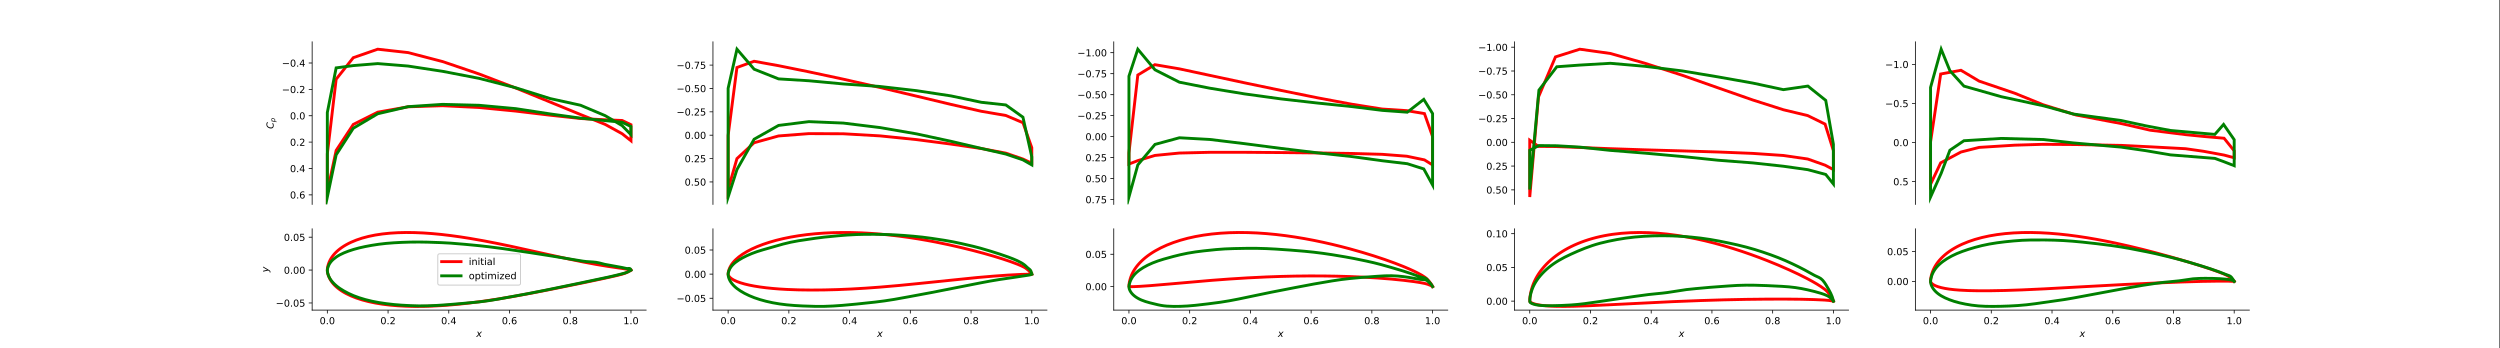 <?xml version="1.0" encoding="UTF-8"?>
<svg xmlns="http://www.w3.org/2000/svg" xmlns:xlink="http://www.w3.org/1999/xlink" width="2583pt" height="360pt" viewBox="0 0 2583 360" version="1.1">
<rect x="0" y="0" width="2583" height="360" fill="#333333" stroke="none"/>
<defs>
<g>
<symbol overflow="visible" id="glyph0-0">
<path style="stroke:none;" d="M 1.059 -3.551 L 7.32 -3.551 L 7.32 -2.719 L 1.059 -2.719 L 1.059 -3.551 "/>
</symbol>
<symbol overflow="visible" id="glyph0-1">
<path style="stroke:none;" d="M 3.18 -6.641 C 2.672 -6.641 2.289 -6.391 2.031 -5.887 C 1.777 -5.391 1.648 -4.637 1.648 -3.637 C 1.648 -2.637 1.777 -1.891 2.031 -1.387 C 2.289 -0.887 2.672 -0.641 3.18 -0.641 C 3.691 -0.641 4.07 -0.887 4.324 -1.387 C 4.586 -1.891 4.711 -2.637 4.711 -3.637 C 4.711 -4.637 4.586 -5.391 4.324 -5.887 C 4.07 -6.391 3.691 -6.641 3.18 -6.641 M 3.18 -7.422 C 3.992 -7.422 4.617 -7.098 5.047 -6.449 C 5.484 -5.805 5.699 -4.867 5.699 -3.637 C 5.699 -2.41 5.484 -1.473 5.047 -0.824 C 4.617 -0.18 3.992 0.141 3.18 0.141 C 2.363 0.141 1.738 -0.18 1.305 -0.824 C 0.875 -1.473 0.66 -2.41 0.66 -3.637 C 0.66 -4.867 0.875 -5.805 1.305 -6.449 C 1.738 -7.098 2.363 -7.422 3.18 -7.422 "/>
</symbol>
<symbol overflow="visible" id="glyph0-2">
<path style="stroke:none;" d="M 1.07 -1.238 L 2.098 -1.238 L 2.098 0 L 1.07 0 L 1.07 -1.238 "/>
</symbol>
<symbol overflow="visible" id="glyph0-3">
<path style="stroke:none;" d="M 3.777 -6.43 L 1.289 -2.539 L 3.777 -2.539 L 3.777 -6.43 M 3.52 -7.289 L 4.762 -7.289 L 4.762 -2.539 L 5.801 -2.539 L 5.801 -1.719 L 4.762 -1.719 L 4.762 0 L 3.777 0 L 3.777 -1.719 L 0.488 -1.719 L 0.488 -2.672 L 3.52 -7.289 "/>
</symbol>
<symbol overflow="visible" id="glyph0-4">
<path style="stroke:none;" d="M 1.918 -0.828 L 5.359 -0.828 L 5.359 0 L 0.73 0 L 0.73 -0.828 C 1.109 -1.215 1.617 -1.738 2.262 -2.387 C 2.91 -3.043 3.316 -3.461 3.48 -3.652 C 3.797 -4.008 4.02 -4.305 4.141 -4.551 C 4.266 -4.801 4.332 -5.039 4.332 -5.277 C 4.332 -5.664 4.195 -5.98 3.922 -6.227 C 3.652 -6.469 3.297 -6.59 2.859 -6.59 C 2.555 -6.59 2.227 -6.539 1.879 -6.43 C 1.539 -6.324 1.172 -6.16 0.781 -5.941 L 0.781 -6.938 C 1.176 -7.098 1.547 -7.215 1.895 -7.301 C 2.242 -7.383 2.555 -7.422 2.84 -7.422 C 3.598 -7.422 4.199 -7.23 4.648 -6.855 C 5.098 -6.48 5.32 -5.973 5.32 -5.34 C 5.32 -5.043 5.262 -4.754 5.152 -4.488 C 5.039 -4.219 4.84 -3.906 4.539 -3.539 C 4.457 -3.445 4.199 -3.172 3.766 -2.719 C 3.328 -2.27 2.715 -1.641 1.918 -0.828 "/>
</symbol>
<symbol overflow="visible" id="glyph0-5">
<path style="stroke:none;" d="M 3.301 -4.039 C 2.855 -4.039 2.504 -3.887 2.246 -3.582 C 1.988 -3.281 1.859 -2.867 1.859 -2.34 C 1.859 -1.816 1.988 -1.402 2.246 -1.094 C 2.504 -0.789 2.855 -0.641 3.301 -0.641 C 3.746 -0.641 4.09 -0.789 4.352 -1.094 C 4.609 -1.402 4.742 -1.816 4.742 -2.34 C 4.742 -2.867 4.609 -3.281 4.352 -3.582 C 4.09 -3.887 3.746 -4.039 3.301 -4.039 M 5.258 -7.129 L 5.258 -6.23 C 5.008 -6.348 4.762 -6.434 4.508 -6.5 C 4.258 -6.562 4.008 -6.59 3.758 -6.59 C 3.109 -6.59 2.613 -6.371 2.266 -5.934 C 1.922 -5.492 1.727 -4.828 1.68 -3.941 C 1.871 -4.223 2.113 -4.438 2.402 -4.59 C 2.691 -4.742 3.012 -4.82 3.359 -4.82 C 4.09 -4.82 4.668 -4.594 5.094 -4.148 C 5.516 -3.707 5.73 -3.105 5.73 -2.34 C 5.73 -1.59 5.512 -0.992 5.066 -0.535 C 4.625 -0.082 4.039 0.141 3.301 0.141 C 2.457 0.141 1.812 -0.18 1.367 -0.824 C 0.922 -1.473 0.699 -2.41 0.699 -3.637 C 0.699 -4.789 0.973 -5.707 1.52 -6.391 C 2.066 -7.078 2.797 -7.422 3.719 -7.422 C 3.969 -7.422 4.219 -7.398 4.469 -7.348 C 4.723 -7.301 4.984 -7.227 5.258 -7.129 "/>
</symbol>
<symbol overflow="visible" id="glyph0-6">
<path style="stroke:none;" d="M 0.82 -7.289 L 5.508 -7.289 L 5.508 -6.871 L 2.859 0 L 1.832 0 L 4.32 -6.461 L 0.82 -6.461 L 0.82 -7.289 "/>
</symbol>
<symbol overflow="visible" id="glyph0-7">
<path style="stroke:none;" d="M 1.078 -7.289 L 4.949 -7.289 L 4.949 -6.461 L 1.98 -6.461 L 1.98 -4.672 C 2.125 -4.723 2.27 -4.754 2.41 -4.781 C 2.555 -4.805 2.699 -4.82 2.84 -4.82 C 3.656 -4.82 4.301 -4.594 4.773 -4.148 C 5.25 -3.707 5.488 -3.102 5.488 -2.34 C 5.488 -1.551 5.242 -0.941 4.754 -0.508 C 4.266 -0.074 3.578 0.141 2.691 0.141 C 2.383 0.141 2.07 0.117 1.754 0.062 C 1.434 0.008 1.109 -0.066 0.77 -0.172 L 0.77 -1.16 C 1.062 -1 1.367 -0.883 1.68 -0.805 C 1.992 -0.727 2.324 -0.688 2.672 -0.688 C 3.23 -0.688 3.68 -0.836 4.008 -1.133 C 4.336 -1.43 4.5 -1.832 4.5 -2.34 C 4.5 -2.848 4.336 -3.246 4.008 -3.543 C 3.68 -3.844 3.23 -3.988 2.672 -3.988 C 2.406 -3.988 2.145 -3.961 1.879 -3.902 C 1.621 -3.844 1.352 -3.75 1.078 -3.629 L 1.078 -7.289 "/>
</symbol>
<symbol overflow="visible" id="glyph0-8">
<path style="stroke:none;" d="M 1.238 -0.828 L 2.852 -0.828 L 2.852 -6.391 L 1.098 -6.039 L 1.098 -6.938 L 2.84 -7.289 L 3.828 -7.289 L 3.828 -0.828 L 5.438 -0.828 L 5.438 0 L 1.238 0 L 1.238 -0.828 "/>
</symbol>
<symbol overflow="visible" id="glyph0-9">
<path style="stroke:none;" d="M 3.18 -3.461 C 2.711 -3.461 2.34 -3.336 2.07 -3.086 C 1.801 -2.836 1.668 -2.488 1.668 -2.051 C 1.668 -1.609 1.801 -1.266 2.07 -1.016 C 2.34 -0.766 2.711 -0.641 3.18 -0.641 C 3.648 -0.641 4.02 -0.766 4.285 -1.016 C 4.555 -1.27 4.691 -1.617 4.691 -2.051 C 4.691 -2.488 4.555 -2.836 4.285 -3.086 C 4.02 -3.336 3.652 -3.461 3.18 -3.461 M 2.191 -3.883 C 1.766 -3.984 1.441 -4.184 1.199 -4.473 C 0.965 -4.762 0.848 -5.117 0.848 -5.531 C 0.848 -6.113 1.055 -6.578 1.469 -6.914 C 1.883 -7.25 2.457 -7.422 3.18 -7.422 C 3.906 -7.422 4.473 -7.25 4.887 -6.914 C 5.301 -6.578 5.508 -6.113 5.508 -5.531 C 5.508 -5.117 5.391 -4.762 5.152 -4.473 C 4.918 -4.184 4.59 -3.984 4.168 -3.883 C 4.645 -3.77 5.016 -3.555 5.277 -3.23 C 5.547 -2.91 5.68 -2.516 5.68 -2.051 C 5.68 -1.344 5.465 -0.801 5.027 -0.426 C 4.598 -0.047 3.984 0.141 3.18 0.141 C 2.371 0.141 1.758 -0.047 1.324 -0.426 C 0.895 -0.801 0.68 -1.344 0.68 -2.051 C 0.68 -2.516 0.809 -2.91 1.078 -3.23 C 1.348 -3.555 1.719 -3.77 2.191 -3.883 M 1.832 -5.438 C 1.832 -5.062 1.949 -4.766 2.184 -4.555 C 2.422 -4.344 2.754 -4.238 3.18 -4.238 C 3.602 -4.238 3.93 -4.344 4.168 -4.555 C 4.41 -4.766 4.531 -5.062 4.531 -5.438 C 4.531 -5.816 4.41 -6.113 4.168 -6.324 C 3.93 -6.531 3.602 -6.641 3.18 -6.641 C 2.754 -6.641 2.422 -6.531 2.184 -6.324 C 1.949 -6.113 1.832 -5.816 1.832 -5.438 "/>
</symbol>
<symbol overflow="visible" id="glyph0-10">
<path style="stroke:none;" d="M 0.941 -5.469 L 1.84 -5.469 L 1.84 0 L 0.941 0 L 0.941 -5.469 M 0.941 -7.598 L 1.84 -7.598 L 1.84 -6.461 L 0.941 -6.461 L 0.941 -7.598 "/>
</symbol>
<symbol overflow="visible" id="glyph0-11">
<path style="stroke:none;" d="M 5.488 -3.301 L 5.488 0 L 4.59 0 L 4.59 -3.27 C 4.59 -3.789 4.488 -4.176 4.285 -4.434 C 4.086 -4.691 3.785 -4.82 3.379 -4.82 C 2.895 -4.82 2.508 -4.664 2.23 -4.355 C 1.953 -4.047 1.812 -3.621 1.812 -3.09 L 1.812 0 L 0.906 0 L 0.906 -5.469 L 1.812 -5.469 L 1.812 -4.617 C 2.027 -4.945 2.281 -5.195 2.566 -5.355 C 2.859 -5.516 3.199 -5.602 3.578 -5.602 C 4.207 -5.602 4.684 -5.406 5.004 -5.016 C 5.328 -4.629 5.488 -4.059 5.488 -3.301 "/>
</symbol>
<symbol overflow="visible" id="glyph0-12">
<path style="stroke:none;" d="M 1.832 -7.02 L 1.832 -5.469 L 3.68 -5.469 L 3.68 -4.77 L 1.832 -4.77 L 1.832 -1.801 C 1.832 -1.355 1.891 -1.07 2.012 -0.941 C 2.133 -0.816 2.383 -0.75 2.758 -0.75 L 3.68 -0.75 L 3.68 0 L 2.758 0 C 2.066 0 1.586 -0.125 1.324 -0.387 C 1.059 -0.645 0.926 -1.117 0.926 -1.801 L 0.926 -4.77 L 0.27 -4.77 L 0.27 -5.469 L 0.926 -5.469 L 0.926 -7.02 L 1.832 -7.02 "/>
</symbol>
<symbol overflow="visible" id="glyph0-13">
<path style="stroke:none;" d="M 3.426 -2.75 C 2.699 -2.75 2.195 -2.664 1.918 -2.5 C 1.641 -2.332 1.5 -2.051 1.5 -1.648 C 1.5 -1.332 1.602 -1.078 1.812 -0.887 C 2.02 -0.703 2.309 -0.609 2.672 -0.609 C 3.168 -0.609 3.57 -0.785 3.867 -1.137 C 4.168 -1.492 4.32 -1.961 4.32 -2.547 L 4.32 -2.75 L 3.426 -2.75 M 5.219 -3.121 L 5.219 0 L 4.32 0 L 4.32 -0.828 C 4.117 -0.496 3.863 -0.254 3.555 -0.094 C 3.246 0.062 2.875 0.141 2.43 0.141 C 1.871 0.141 1.426 -0.016 1.094 -0.328 C 0.766 -0.645 0.602 -1.062 0.602 -1.59 C 0.602 -2.207 0.805 -2.672 1.215 -2.984 C 1.629 -3.297 2.246 -3.453 3.062 -3.453 L 4.32 -3.453 L 4.32 -3.539 C 4.32 -3.953 4.184 -4.273 3.91 -4.496 C 3.641 -4.727 3.262 -4.84 2.77 -4.84 C 2.457 -4.84 2.152 -4.801 1.855 -4.727 C 1.559 -4.652 1.273 -4.539 1 -4.391 L 1 -5.219 C 1.328 -5.348 1.648 -5.438 1.957 -5.504 C 2.266 -5.566 2.566 -5.602 2.859 -5.602 C 3.652 -5.602 4.242 -5.395 4.633 -4.984 C 5.023 -4.574 5.219 -3.953 5.219 -3.121 "/>
</symbol>
<symbol overflow="visible" id="glyph0-14">
<path style="stroke:none;" d="M 0.941 -7.598 L 1.84 -7.598 L 1.84 0 L 0.941 0 L 0.941 -7.598 "/>
</symbol>
<symbol overflow="visible" id="glyph0-15">
<path style="stroke:none;" d="M 3.062 -4.84 C 2.578 -4.84 2.195 -4.648 1.918 -4.273 C 1.641 -3.895 1.5 -3.383 1.5 -2.73 C 1.5 -2.074 1.637 -1.559 1.914 -1.18 C 2.191 -0.805 2.578 -0.621 3.062 -0.621 C 3.539 -0.621 3.922 -0.809 4.199 -1.188 C 4.477 -1.562 4.617 -2.078 4.617 -2.73 C 4.617 -3.379 4.477 -3.891 4.199 -4.266 C 3.922 -4.648 3.539 -4.84 3.062 -4.84 M 3.062 -5.602 C 3.844 -5.602 4.457 -5.348 4.902 -4.84 C 5.348 -4.332 5.57 -3.629 5.57 -2.73 C 5.57 -1.836 5.348 -1.133 4.902 -0.621 C 4.457 -0.113 3.844 0.141 3.062 0.141 C 2.273 0.141 1.66 -0.113 1.215 -0.621 C 0.77 -1.133 0.551 -1.836 0.551 -2.73 C 0.551 -3.629 0.77 -4.332 1.215 -4.84 C 1.66 -5.348 2.273 -5.602 3.062 -5.602 "/>
</symbol>
<symbol overflow="visible" id="glyph0-16">
<path style="stroke:none;" d="M 1.812 -0.82 L 1.812 2.078 L 0.906 2.078 L 0.906 -5.469 L 1.812 -5.469 L 1.812 -4.637 C 2 -4.965 2.234 -5.203 2.523 -5.359 C 2.812 -5.523 3.16 -5.602 3.559 -5.602 C 4.223 -5.602 4.762 -5.336 5.176 -4.809 C 5.59 -4.281 5.801 -3.59 5.801 -2.73 C 5.801 -1.871 5.59 -1.176 5.176 -0.648 C 4.762 -0.121 4.223 0.141 3.559 0.141 C 3.16 0.141 2.812 0.062 2.523 -0.094 C 2.234 -0.254 2 -0.492 1.812 -0.82 M 4.867 -2.73 C 4.867 -3.387 4.73 -3.906 4.457 -4.281 C 4.188 -4.656 3.812 -4.848 3.34 -4.848 C 2.867 -4.848 2.488 -4.656 2.215 -4.281 C 1.949 -3.906 1.812 -3.387 1.812 -2.73 C 1.812 -2.07 1.949 -1.547 2.215 -1.172 C 2.488 -0.797 2.867 -0.609 3.34 -0.609 C 3.812 -0.609 4.188 -0.797 4.457 -1.172 C 4.73 -1.547 4.867 -2.07 4.867 -2.73 "/>
</symbol>
<symbol overflow="visible" id="glyph0-17">
<path style="stroke:none;" d="M 5.199 -4.418 C 5.426 -4.824 5.691 -5.121 6.004 -5.312 C 6.316 -5.504 6.684 -5.602 7.109 -5.602 C 7.68 -5.602 8.121 -5.398 8.426 -5 C 8.734 -4.605 8.891 -4.039 8.891 -3.301 L 8.891 0 L 7.988 0 L 7.988 -3.27 C 7.988 -3.793 7.895 -4.184 7.711 -4.438 C 7.523 -4.691 7.242 -4.82 6.859 -4.82 C 6.395 -4.82 6.023 -4.664 5.758 -4.355 C 5.488 -4.047 5.352 -3.621 5.352 -3.09 L 5.352 0 L 4.449 0 L 4.449 -3.27 C 4.449 -3.797 4.355 -4.188 4.168 -4.438 C 3.984 -4.691 3.695 -4.82 3.309 -4.82 C 2.852 -4.82 2.484 -4.664 2.215 -4.352 C 1.949 -4.043 1.812 -3.621 1.812 -3.09 L 1.812 0 L 0.906 0 L 0.906 -5.469 L 1.812 -5.469 L 1.812 -4.617 C 2.016 -4.957 2.262 -5.199 2.547 -5.359 C 2.836 -5.523 3.172 -5.602 3.57 -5.602 C 3.965 -5.602 4.301 -5.496 4.578 -5.297 C 4.859 -5.098 5.066 -4.805 5.199 -4.418 "/>
</symbol>
<symbol overflow="visible" id="glyph0-18">
<path style="stroke:none;" d="M 0.551 -5.469 L 4.82 -5.469 L 4.82 -4.648 L 1.441 -0.719 L 4.82 -0.719 L 4.82 0 L 0.43 0 L 0.43 -0.82 L 3.809 -4.75 L 0.551 -4.75 L 0.551 -5.469 "/>
</symbol>
<symbol overflow="visible" id="glyph0-19">
<path style="stroke:none;" d="M 5.621 -2.957 L 5.621 -2.52 L 1.488 -2.52 C 1.527 -1.898 1.715 -1.43 2.047 -1.102 C 2.383 -0.781 2.848 -0.621 3.441 -0.621 C 3.789 -0.621 4.121 -0.664 4.441 -0.746 C 4.77 -0.828 5.094 -0.957 5.41 -1.129 L 5.41 -0.277 C 5.086 -0.141 4.754 -0.039 4.418 0.035 C 4.082 0.105 3.734 0.141 3.387 0.141 C 2.516 0.141 1.824 -0.113 1.312 -0.621 C 0.805 -1.129 0.551 -1.816 0.551 -2.68 C 0.551 -3.574 0.789 -4.285 1.273 -4.809 C 1.758 -5.336 2.41 -5.602 3.23 -5.602 C 3.969 -5.602 4.551 -5.359 4.977 -4.887 C 5.406 -4.414 5.621 -3.773 5.621 -2.957 M 4.723 -3.223 C 4.715 -3.715 4.574 -4.105 4.305 -4.398 C 4.039 -4.691 3.688 -4.84 3.242 -4.84 C 2.738 -4.84 2.34 -4.695 2.035 -4.414 C 1.738 -4.129 1.562 -3.73 1.52 -3.219 L 4.723 -3.223 "/>
</symbol>
<symbol overflow="visible" id="glyph0-20">
<path style="stroke:none;" d="M 4.539 -4.637 L 4.539 -7.598 L 5.438 -7.598 L 5.438 0 L 4.539 0 L 4.539 -0.82 C 4.352 -0.492 4.109 -0.254 3.824 -0.094 C 3.535 0.062 3.191 0.141 2.789 0.141 C 2.129 0.141 1.586 -0.121 1.172 -0.648 C 0.758 -1.176 0.551 -1.871 0.551 -2.73 C 0.551 -3.59 0.758 -4.281 1.172 -4.809 C 1.586 -5.336 2.129 -5.602 2.789 -5.602 C 3.191 -5.602 3.535 -5.523 3.824 -5.359 C 4.109 -5.203 4.352 -4.965 4.539 -4.637 M 1.48 -2.73 C 1.48 -2.07 1.617 -1.547 1.883 -1.172 C 2.156 -0.797 2.535 -0.609 3.008 -0.609 C 3.48 -0.609 3.855 -0.797 4.129 -1.172 C 4.402 -1.547 4.539 -2.07 4.539 -2.73 C 4.539 -3.387 4.402 -3.906 4.129 -4.281 C 3.855 -4.656 3.48 -4.848 3.008 -4.848 C 2.535 -4.848 2.156 -4.656 1.883 -4.281 C 1.617 -3.906 1.48 -3.387 1.48 -2.73 "/>
</symbol>
<symbol overflow="visible" id="glyph1-0">
<path style="stroke:none;" d="M -6.727 -6.949 L -5.688 -6.746 C -6.004 -6.434 -6.238 -6.102 -6.391 -5.75 C -6.543 -5.406 -6.621 -5.023 -6.621 -4.617 C -6.621 -4.062 -6.488 -3.574 -6.219 -3.148 C -5.953 -2.73 -5.547 -2.367 -5 -2.059 C -4.648 -1.863 -4.277 -1.715 -3.883 -1.609 C -3.492 -1.508 -3.094 -1.461 -2.699 -1.461 C -2.035 -1.461 -1.527 -1.629 -1.18 -1.973 C -0.836 -2.32 -0.66 -2.816 -0.66 -3.473 C -0.66 -3.926 -0.73 -4.359 -0.875 -4.773 C -1.02 -5.191 -1.238 -5.594 -1.527 -5.992 L -0.359 -5.762 C -0.195 -5.375 -0.066 -4.98 0.016 -4.586 C 0.098 -4.188 0.141 -3.793 0.141 -3.398 C 0.141 -2.465 -0.113 -1.734 -0.621 -1.207 C -1.129 -0.684 -1.836 -0.418 -2.738 -0.418 C -3.32 -0.418 -3.887 -0.516 -4.449 -0.719 C -5.008 -0.918 -5.516 -1.207 -5.98 -1.582 C -6.473 -1.977 -6.836 -2.43 -7.07 -2.938 C -7.305 -3.453 -7.422 -4.043 -7.422 -4.723 C -7.422 -5.137 -7.363 -5.531 -7.246 -5.902 C -7.133 -6.277 -6.957 -6.625 -6.727 -6.949 "/>
</symbol>
<symbol overflow="visible" id="glyph1-1">
<path style="stroke:none;" d="M 0.508 -2.48 C 1.207 -2.066 1.645 -1.723 1.816 -1.461 C 1.992 -1.199 2.078 -0.863 2.078 -0.457 L 2.078 0.25 L 1.328 0.098 L 1.328 -0.418 C 1.328 -0.668 1.258 -0.883 1.121 -1.059 C 0.984 -1.234 0.719 -1.43 0.32 -1.648 L -0.199 -1.93 L -5.469 -0.719 L -5.469 -1.668 L -1.277 -2.578 L -5.469 -5.086 L -5.469 -6.031 L 0.508 -2.48 "/>
</symbol>
<symbol overflow="visible" id="glyph2-0">
<path style="stroke:none;" d="M -2.359 -3.473 C -2.691 -3.473 -2.949 -3.402 -3.129 -3.254 C -3.305 -3.105 -3.395 -2.898 -3.395 -2.625 C -3.395 -2.438 -3.348 -2.258 -3.25 -2.09 C -3.156 -1.922 -3.016 -1.77 -2.832 -1.637 C -2.652 -1.508 -2.438 -1.406 -2.18 -1.324 C -1.926 -1.246 -1.672 -1.211 -1.422 -1.211 C -1.105 -1.211 -0.859 -1.281 -0.684 -1.43 C -0.512 -1.574 -0.426 -1.781 -0.426 -2.051 C -0.426 -2.25 -0.477 -2.434 -0.566 -2.602 C -0.66 -2.773 -0.797 -2.918 -0.973 -3.039 C -1.16 -3.168 -1.379 -3.273 -1.633 -3.352 C -1.887 -3.43 -2.129 -3.473 -2.359 -3.473 M -3.246 -1.523 C -3.469 -1.691 -3.637 -1.891 -3.75 -2.117 C -3.863 -2.348 -3.922 -2.605 -3.922 -2.883 C -3.922 -3.277 -3.789 -3.582 -3.535 -3.797 C -3.277 -4.012 -2.918 -4.121 -2.457 -4.121 C -2.078 -4.121 -1.719 -4.055 -1.375 -3.922 C -1.031 -3.785 -0.723 -3.594 -0.453 -3.34 C -0.273 -3.172 -0.137 -2.98 -0.039 -2.77 C 0.051 -2.555 0.098 -2.336 0.098 -2.098 C 0.098 -1.828 0.043 -1.598 -0.066 -1.414 C -0.18 -1.23 -0.352 -1.094 -0.574 -1 L 1.457 -0.609 L 1.457 0.02 L -3.828 -1.008 L -3.828 -1.637 L -3.246 -1.523 "/>
</symbol>
<symbol overflow="visible" id="glyph3-0">
<path style="stroke:none;" d="M 6 -5.469 L 3.492 -2.789 L 5.027 0 L 4 0 L 2.84 -2.168 L 0.828 0 L -0.258 0 L 2.43 -2.879 L 1 -5.469 L 2.031 -5.469 L 3.082 -3.492 L 4.91 -5.469 L 6 -5.469 "/>
</symbol>
</g>
<clipPath id="clip1">
  <path d="M 0 0 L 2582.398 0 L 2582.398 360 L 0 360 Z M 0 0 "/>
</clipPath>
<clipPath id="clip2">
  <path d="M 322.512 43.199 L 667.605 43.199 L 667.605 211.199 L 322.512 211.199 Z M 322.512 43.199 "/>
</clipPath>
<clipPath id="clip3">
  <path d="M 736.621 43.199 L 1081.719 43.199 L 1081.719 211.199 L 736.621 211.199 Z M 736.621 43.199 "/>
</clipPath>
<clipPath id="clip4">
  <path d="M 1150.738 43.199 L 1495.836 43.199 L 1495.836 211.199 L 1150.738 211.199 Z M 1150.738 43.199 "/>
</clipPath>
<clipPath id="clip5">
  <path d="M 1564.852 43.199 L 1909.945 43.199 L 1909.945 211.199 L 1564.852 211.199 Z M 1564.852 43.199 "/>
</clipPath>
<clipPath id="clip6">
  <path d="M 1978.961 43.199 L 2324.055 43.199 L 2324.055 211.199 L 1978.961 211.199 Z M 1978.961 43.199 "/>
</clipPath>
</defs>
<g id="surface1">
<g clip-path="url(#clip1)" clip-rule="nonzero">
<path style=" stroke:none;fill-rule:nonzero;fill:rgb(100%,100%,100%);fill-opacity:1;" d="M -0.32 360 L 2582.32 360 L 2582.32 0 L -0.32 0 Z M -0.32 360 "/>
</g>
<path style=" stroke:none;fill-rule:nonzero;fill:rgb(100%,100%,100%);fill-opacity:1;" d="M 322.512 211.199 L 667.605 211.199 L 667.605 43.199 L 322.512 43.199 Z M 322.512 211.199 "/>
<g clip-path="url(#clip2)" clip-rule="nonzero">
<path style="fill:none;stroke-width:30;stroke-linecap:butt;stroke-linejoin:miter;stroke:rgb(100%,0%,0%);stroke-opacity:1;stroke-miterlimit:10;" d="M 6519.18 2311.367 L 6428.203 2355.078 L 6251.133 2362.5 L 5998.242 2375.625 L 5684.922 2409.648 L 5328.867 2452.344 L 4950.391 2489.336 L 4572.148 2507.852 L 4216.094 2496.523 L 3902.773 2440.977 L 3650.195 2314.258 L 3473.086 2045.781 L 3381.953 1618.984 L 3381.953 2010.352 L 3473.164 2781.719 L 3650.117 3003.906 L 3902.539 3091.641 L 4215.898 3056.758 L 4572.773 2963.867 L 4950.391 2835.391 L 5328.867 2690.391 L 5684.922 2545.195 L 5998.242 2416.562 L 6251.133 2315.312 L 6428.203 2218.086 L 6519.18 2145.43 Z M 6519.18 2311.367 " transform="matrix(0.1,0,0,-0.1,0,360)"/>
<path style="fill:none;stroke-width:30;stroke-linecap:butt;stroke-linejoin:miter;stroke:rgb(0%,50%,0%);stroke-opacity:1;stroke-miterlimit:10;" d="M 6519.18 2292.695 L 6428.047 2336.875 L 6250.547 2354.062 L 5998.008 2379.336 L 5684.766 2422.852 L 5328.867 2477.461 L 4950.391 2512.07 L 4572.109 2521.758 L 4216.25 2497.891 L 3902.773 2424.609 L 3650.195 2274.844 L 3473.164 2000.195 L 3381.953 1564.375 L 3381.953 2437.227 L 3473.125 2898.672 L 3650.273 2922.383 L 3902.773 2942.891 L 4216.016 2917.617 L 4572.109 2863.203 L 4950.391 2790.234 L 5328.672 2693.047 L 5684.766 2581.328 L 5998.008 2512.695 L 6251.172 2405.742 L 6428.047 2301.953 L 6519.18 2208.242 Z M 6519.18 2292.695 " transform="matrix(0.1,0,0,-0.1,0,360)"/>
</g>
<path style="fill:none;stroke-width:8;stroke-linecap:butt;stroke-linejoin:round;stroke:rgb(0%,0%,0%);stroke-opacity:1;stroke-miterlimit:10;" d="M 3225.117 2949.062 L 3190.117 2949.062 " transform="matrix(0.1,0,0,-0.1,0,360)"/>
<g style="fill:rgb(0%,0%,0%);fill-opacity:1;">
  <use xlink:href="#glyph0-0" x="291.229" y="68.889"/>
  <use xlink:href="#glyph0-1" x="299.608" y="68.889"/>
  <use xlink:href="#glyph0-2" x="305.97" y="68.889"/>
  <use xlink:href="#glyph0-3" x="309.149" y="68.889"/>
</g>
<path style="fill:none;stroke-width:8;stroke-linecap:butt;stroke-linejoin:round;stroke:rgb(0%,0%,0%);stroke-opacity:1;stroke-miterlimit:10;" d="M 3225.117 2676.641 L 3190.117 2676.641 " transform="matrix(0.1,0,0,-0.1,0,360)"/>
<g style="fill:rgb(0%,0%,0%);fill-opacity:1;">
  <use xlink:href="#glyph0-0" x="291.229" y="96.134"/>
  <use xlink:href="#glyph0-1" x="299.608" y="96.134"/>
  <use xlink:href="#glyph0-2" x="305.97" y="96.134"/>
  <use xlink:href="#glyph0-4" x="309.149" y="96.134"/>
</g>
<path style="fill:none;stroke-width:8;stroke-linecap:butt;stroke-linejoin:round;stroke:rgb(0%,0%,0%);stroke-opacity:1;stroke-miterlimit:10;" d="M 3225.117 2404.18 L 3190.117 2404.18 " transform="matrix(0.1,0,0,-0.1,0,360)"/>
<g style="fill:rgb(0%,0%,0%);fill-opacity:1;">
  <use xlink:href="#glyph0-1" x="299.604" y="123.379"/>
  <use xlink:href="#glyph0-2" x="305.966" y="123.379"/>
  <use xlink:href="#glyph0-1" x="309.145" y="123.379"/>
</g>
<path style="fill:none;stroke-width:8;stroke-linecap:butt;stroke-linejoin:round;stroke:rgb(0%,0%,0%);stroke-opacity:1;stroke-miterlimit:10;" d="M 3225.117 2131.758 L 3190.117 2131.758 " transform="matrix(0.1,0,0,-0.1,0,360)"/>
<g style="fill:rgb(0%,0%,0%);fill-opacity:1;">
  <use xlink:href="#glyph0-1" x="299.604" y="150.623"/>
  <use xlink:href="#glyph0-2" x="305.966" y="150.623"/>
  <use xlink:href="#glyph0-4" x="309.145" y="150.623"/>
</g>
<path style="fill:none;stroke-width:8;stroke-linecap:butt;stroke-linejoin:round;stroke:rgb(0%,0%,0%);stroke-opacity:1;stroke-miterlimit:10;" d="M 3225.117 1859.297 L 3190.117 1859.297 " transform="matrix(0.1,0,0,-0.1,0,360)"/>
<g style="fill:rgb(0%,0%,0%);fill-opacity:1;">
  <use xlink:href="#glyph0-1" x="299.604" y="177.868"/>
  <use xlink:href="#glyph0-2" x="305.966" y="177.868"/>
  <use xlink:href="#glyph0-3" x="309.145" y="177.868"/>
</g>
<path style="fill:none;stroke-width:8;stroke-linecap:butt;stroke-linejoin:round;stroke:rgb(0%,0%,0%);stroke-opacity:1;stroke-miterlimit:10;" d="M 3225.117 1586.836 L 3190.117 1586.836 " transform="matrix(0.1,0,0,-0.1,0,360)"/>
<g style="fill:rgb(0%,0%,0%);fill-opacity:1;">
  <use xlink:href="#glyph0-1" x="299.604" y="205.113"/>
  <use xlink:href="#glyph0-2" x="305.966" y="205.113"/>
  <use xlink:href="#glyph0-5" x="309.145" y="205.113"/>
</g>
<g style="fill:rgb(0%,0%,0%);fill-opacity:1;">
  <use xlink:href="#glyph1-0" x="282.651" y="133.2"/>
</g>
<g style="fill:rgb(0%,0%,0%);fill-opacity:1;">
  <use xlink:href="#glyph2-0" x="284.292" y="126.218"/>
</g>
<path style="fill:none;stroke-width:8;stroke-linecap:square;stroke-linejoin:miter;stroke:rgb(0%,0%,0%);stroke-opacity:1;stroke-miterlimit:10;" d="M 3225.117 1488.008 L 3225.117 3168.008 " transform="matrix(0.1,0,0,-0.1,0,360)"/>
<path style=" stroke:none;fill-rule:nonzero;fill:rgb(100%,100%,100%);fill-opacity:1;" d="M 736.621 211.199 L 1081.719 211.199 L 1081.719 43.199 L 736.621 43.199 Z M 736.621 211.199 "/>
<g clip-path="url(#clip3)" clip-rule="nonzero">
<path style="fill:none;stroke-width:30;stroke-linecap:butt;stroke-linejoin:miter;stroke:rgb(100%,0%,0%);stroke-opacity:1;stroke-miterlimit:10;" d="M 10660.312 1913.594 L 10569.414 1956.641 L 10392.305 2017.734 L 10139.609 2065.273 L 9825.742 2111.25 L 9469.883 2157.578 L 9091.719 2196.133 L 8713.125 2217.852 L 8357.227 2219.414 L 8043.75 2195.273 L 7791.094 2125.234 L 7614.023 1961.094 L 7523.086 1644.297 L 7523.086 2200.82 L 7614.023 2902.461 L 7791.094 2966.953 L 8043.75 2921.367 L 8357.227 2857.852 L 8713.125 2781.836 L 9091.719 2696.094 L 9469.883 2606.484 L 9825.742 2521.055 L 10139.609 2450.117 L 10392.305 2406.875 L 10569.414 2332.031 L 10660.312 2073.945 Z M 10660.312 1913.594 " transform="matrix(0.1,0,0,-0.1,0,360)"/>
<path style="fill:none;stroke-width:30;stroke-linecap:butt;stroke-linejoin:miter;stroke:rgb(0%,50%,0%);stroke-opacity:1;stroke-miterlimit:10;" d="M 10660.312 1896.172 L 10568.984 1948.242 L 10392.188 2008.32 L 10139.297 2066.25 L 9825.82 2140 L 9469.766 2216.758 L 9091.719 2281.953 L 8713.164 2328.398 L 8357.578 2343.242 L 8044.062 2304.062 L 7791.719 2161.836 L 7614.375 1848.438 L 7523.086 1564.375 L 7523.086 2687.266 L 7614.375 3091.641 L 7791.719 2884.961 L 8044.062 2784.922 L 8357.578 2765.664 L 8713.164 2732.539 L 9091.719 2706.328 L 9469.766 2663.164 L 9825.82 2609.023 L 10139.297 2543.008 L 10392.188 2515.703 L 10568.984 2389.141 L 10660.312 1978.984 Z M 10660.312 1896.172 " transform="matrix(0.1,0,0,-0.1,0,360)"/>
</g>
<path style="fill:none;stroke-width:8;stroke-linecap:butt;stroke-linejoin:round;stroke:rgb(0%,0%,0%);stroke-opacity:1;stroke-miterlimit:10;" d="M 7366.211 2927.305 L 7331.211 2927.305 " transform="matrix(0.1,0,0,-0.1,0,360)"/>
<g style="fill:rgb(0%,0%,0%);fill-opacity:1;">
  <use xlink:href="#glyph0-0" x="698.982" y="71.066"/>
  <use xlink:href="#glyph0-1" x="707.361" y="71.066"/>
  <use xlink:href="#glyph0-2" x="713.723" y="71.066"/>
  <use xlink:href="#glyph0-6" x="716.902" y="71.066"/>
  <use xlink:href="#glyph0-7" x="723.264" y="71.066"/>
</g>
<path style="fill:none;stroke-width:8;stroke-linecap:butt;stroke-linejoin:round;stroke:rgb(0%,0%,0%);stroke-opacity:1;stroke-miterlimit:10;" d="M 7366.211 2685.938 L 7331.211 2685.938 " transform="matrix(0.1,0,0,-0.1,0,360)"/>
<g style="fill:rgb(0%,0%,0%);fill-opacity:1;">
  <use xlink:href="#glyph0-0" x="698.982" y="95.205"/>
  <use xlink:href="#glyph0-1" x="707.361" y="95.205"/>
  <use xlink:href="#glyph0-2" x="713.723" y="95.205"/>
  <use xlink:href="#glyph0-7" x="716.902" y="95.205"/>
  <use xlink:href="#glyph0-1" x="723.264" y="95.205"/>
</g>
<path style="fill:none;stroke-width:8;stroke-linecap:butt;stroke-linejoin:round;stroke:rgb(0%,0%,0%);stroke-opacity:1;stroke-miterlimit:10;" d="M 7366.211 2444.531 L 7331.211 2444.531 " transform="matrix(0.1,0,0,-0.1,0,360)"/>
<g style="fill:rgb(0%,0%,0%);fill-opacity:1;">
  <use xlink:href="#glyph0-0" x="698.982" y="119.343"/>
  <use xlink:href="#glyph0-1" x="707.361" y="119.343"/>
  <use xlink:href="#glyph0-2" x="713.723" y="119.343"/>
  <use xlink:href="#glyph0-4" x="716.902" y="119.343"/>
  <use xlink:href="#glyph0-7" x="723.264" y="119.343"/>
</g>
<path style="fill:none;stroke-width:8;stroke-linecap:butt;stroke-linejoin:round;stroke:rgb(0%,0%,0%);stroke-opacity:1;stroke-miterlimit:10;" d="M 7366.211 2203.164 L 7331.211 2203.164 " transform="matrix(0.1,0,0,-0.1,0,360)"/>
<g style="fill:rgb(0%,0%,0%);fill-opacity:1;">
  <use xlink:href="#glyph0-1" x="707.357" y="143.482"/>
  <use xlink:href="#glyph0-2" x="713.719" y="143.482"/>
  <use xlink:href="#glyph0-1" x="716.898" y="143.482"/>
  <use xlink:href="#glyph0-1" x="723.26" y="143.482"/>
</g>
<path style="fill:none;stroke-width:8;stroke-linecap:butt;stroke-linejoin:round;stroke:rgb(0%,0%,0%);stroke-opacity:1;stroke-miterlimit:10;" d="M 7366.211 1961.758 L 7331.211 1961.758 " transform="matrix(0.1,0,0,-0.1,0,360)"/>
<g style="fill:rgb(0%,0%,0%);fill-opacity:1;">
  <use xlink:href="#glyph0-1" x="707.357" y="167.621"/>
  <use xlink:href="#glyph0-2" x="713.719" y="167.621"/>
  <use xlink:href="#glyph0-4" x="716.898" y="167.621"/>
  <use xlink:href="#glyph0-7" x="723.26" y="167.621"/>
</g>
<path style="fill:none;stroke-width:8;stroke-linecap:butt;stroke-linejoin:round;stroke:rgb(0%,0%,0%);stroke-opacity:1;stroke-miterlimit:10;" d="M 7366.211 1720.352 L 7331.211 1720.352 " transform="matrix(0.1,0,0,-0.1,0,360)"/>
<g style="fill:rgb(0%,0%,0%);fill-opacity:1;">
  <use xlink:href="#glyph0-1" x="707.357" y="191.76"/>
  <use xlink:href="#glyph0-2" x="713.719" y="191.76"/>
  <use xlink:href="#glyph0-7" x="716.898" y="191.76"/>
  <use xlink:href="#glyph0-1" x="723.26" y="191.76"/>
</g>
<path style="fill:none;stroke-width:8;stroke-linecap:square;stroke-linejoin:miter;stroke:rgb(0%,0%,0%);stroke-opacity:1;stroke-miterlimit:10;" d="M 7366.211 1488.008 L 7366.211 3168.008 " transform="matrix(0.1,0,0,-0.1,0,360)"/>
<path style=" stroke:none;fill-rule:nonzero;fill:rgb(100%,100%,100%);fill-opacity:1;" d="M 1150.738 211.199 L 1495.836 211.199 L 1495.836 43.199 L 1150.738 43.199 Z M 1150.738 211.199 "/>
<g clip-path="url(#clip4)" clip-rule="nonzero">
<path style="fill:none;stroke-width:30;stroke-linecap:butt;stroke-linejoin:miter;stroke:rgb(100%,0%,0%);stroke-opacity:1;stroke-miterlimit:10;" d="M 14801.406 1895.664 L 14717.383 1947.969 L 14535.312 1985.898 L 14280.703 2005.469 L 13968.086 2014.414 L 13611.992 2019.766 L 13233.594 2023.75 L 12855.117 2026.484 L 12499.102 2026.328 L 12185.391 2018.75 L 11932.5 1993.945 L 11755.898 1940.352 L 11664.219 1904.961 L 11664.219 2019.336 L 11755.898 2824.766 L 11932.5 2931.719 L 12185.391 2888.594 L 12499.102 2821.406 L 12855.117 2745.156 L 13233.594 2666.094 L 13611.992 2589.57 L 13968.086 2522.969 L 14280.703 2473.359 L 14535.312 2456.641 L 14717.383 2426.406 L 14801.406 2188.672 Z M 14801.406 1895.664 " transform="matrix(0.1,0,0,-0.1,0,360)"/>
<path style="fill:none;stroke-width:30;stroke-linecap:butt;stroke-linejoin:miter;stroke:rgb(0%,50%,0%);stroke-opacity:1;stroke-miterlimit:10;" d="M 14801.406 1688.672 L 14710.391 1854.492 L 14540.195 1908.594 L 14282.305 1939.062 L 13973.086 1981.562 L 13613.086 2020.977 L 13235 2066.602 L 12855.781 2116.055 L 12499.297 2159.141 L 12185.586 2176.562 L 11933.203 2107.891 L 11755.898 1896.133 L 11664.219 1564.375 L 11664.219 2812.852 L 11755.898 3091.641 L 11933.203 2878.672 L 12185.586 2750.742 L 12499.297 2688.789 L 12855.781 2630.312 L 13235 2578.164 L 13613.086 2535.273 L 13973.086 2498.047 L 14282.305 2459.453 L 14540.195 2440.742 L 14710.391 2573.281 L 14801.406 2426.602 Z M 14801.406 1688.672 " transform="matrix(0.1,0,0,-0.1,0,360)"/>
</g>
<path style="fill:none;stroke-width:8;stroke-linecap:butt;stroke-linejoin:round;stroke:rgb(0%,0%,0%);stroke-opacity:1;stroke-miterlimit:10;" d="M 11507.383 3055.664 L 11472.383 3055.664 " transform="matrix(0.1,0,0,-0.1,0,360)"/>
<g style="fill:rgb(0%,0%,0%);fill-opacity:1;">
  <use xlink:href="#glyph0-0" x="1113.1" y="58.229"/>
  <use xlink:href="#glyph0-8" x="1121.479" y="58.229"/>
  <use xlink:href="#glyph0-2" x="1127.841" y="58.229"/>
  <use xlink:href="#glyph0-1" x="1131.02" y="58.229"/>
  <use xlink:href="#glyph0-1" x="1137.382" y="58.229"/>
</g>
<path style="fill:none;stroke-width:8;stroke-linecap:butt;stroke-linejoin:round;stroke:rgb(0%,0%,0%);stroke-opacity:1;stroke-miterlimit:10;" d="M 11507.383 2838.867 L 11472.383 2838.867 " transform="matrix(0.1,0,0,-0.1,0,360)"/>
<g style="fill:rgb(0%,0%,0%);fill-opacity:1;">
  <use xlink:href="#glyph0-0" x="1113.1" y="79.911"/>
  <use xlink:href="#glyph0-1" x="1121.479" y="79.911"/>
  <use xlink:href="#glyph0-2" x="1127.841" y="79.911"/>
  <use xlink:href="#glyph0-6" x="1131.02" y="79.911"/>
  <use xlink:href="#glyph0-7" x="1137.382" y="79.911"/>
</g>
<path style="fill:none;stroke-width:8;stroke-linecap:butt;stroke-linejoin:round;stroke:rgb(0%,0%,0%);stroke-opacity:1;stroke-miterlimit:10;" d="M 11507.383 2622.031 L 11472.383 2622.031 " transform="matrix(0.1,0,0,-0.1,0,360)"/>
<g style="fill:rgb(0%,0%,0%);fill-opacity:1;">
  <use xlink:href="#glyph0-0" x="1113.1" y="101.592"/>
  <use xlink:href="#glyph0-1" x="1121.479" y="101.592"/>
  <use xlink:href="#glyph0-2" x="1127.841" y="101.592"/>
  <use xlink:href="#glyph0-7" x="1131.02" y="101.592"/>
  <use xlink:href="#glyph0-1" x="1137.382" y="101.592"/>
</g>
<path style="fill:none;stroke-width:8;stroke-linecap:butt;stroke-linejoin:round;stroke:rgb(0%,0%,0%);stroke-opacity:1;stroke-miterlimit:10;" d="M 11507.383 2405.234 L 11472.383 2405.234 " transform="matrix(0.1,0,0,-0.1,0,360)"/>
<g style="fill:rgb(0%,0%,0%);fill-opacity:1;">
  <use xlink:href="#glyph0-0" x="1113.1" y="123.273"/>
  <use xlink:href="#glyph0-1" x="1121.479" y="123.273"/>
  <use xlink:href="#glyph0-2" x="1127.841" y="123.273"/>
  <use xlink:href="#glyph0-4" x="1131.02" y="123.273"/>
  <use xlink:href="#glyph0-7" x="1137.382" y="123.273"/>
</g>
<path style="fill:none;stroke-width:8;stroke-linecap:butt;stroke-linejoin:round;stroke:rgb(0%,0%,0%);stroke-opacity:1;stroke-miterlimit:10;" d="M 11507.383 2188.438 L 11472.383 2188.438 " transform="matrix(0.1,0,0,-0.1,0,360)"/>
<g style="fill:rgb(0%,0%,0%);fill-opacity:1;">
  <use xlink:href="#glyph0-1" x="1121.47" y="144.955"/>
  <use xlink:href="#glyph0-2" x="1127.832" y="144.955"/>
  <use xlink:href="#glyph0-1" x="1131.011" y="144.955"/>
  <use xlink:href="#glyph0-1" x="1137.373" y="144.955"/>
</g>
<path style="fill:none;stroke-width:8;stroke-linecap:butt;stroke-linejoin:round;stroke:rgb(0%,0%,0%);stroke-opacity:1;stroke-miterlimit:10;" d="M 11507.383 1971.602 L 11472.383 1971.602 " transform="matrix(0.1,0,0,-0.1,0,360)"/>
<g style="fill:rgb(0%,0%,0%);fill-opacity:1;">
  <use xlink:href="#glyph0-1" x="1121.47" y="166.636"/>
  <use xlink:href="#glyph0-2" x="1127.832" y="166.636"/>
  <use xlink:href="#glyph0-4" x="1131.011" y="166.636"/>
  <use xlink:href="#glyph0-7" x="1137.373" y="166.636"/>
</g>
<path style="fill:none;stroke-width:8;stroke-linecap:butt;stroke-linejoin:round;stroke:rgb(0%,0%,0%);stroke-opacity:1;stroke-miterlimit:10;" d="M 11507.383 1754.805 L 11472.383 1754.805 " transform="matrix(0.1,0,0,-0.1,0,360)"/>
<g style="fill:rgb(0%,0%,0%);fill-opacity:1;">
  <use xlink:href="#glyph0-1" x="1121.47" y="188.318"/>
  <use xlink:href="#glyph0-2" x="1127.832" y="188.318"/>
  <use xlink:href="#glyph0-7" x="1131.011" y="188.318"/>
  <use xlink:href="#glyph0-1" x="1137.373" y="188.318"/>
</g>
<path style="fill:none;stroke-width:8;stroke-linecap:butt;stroke-linejoin:round;stroke:rgb(0%,0%,0%);stroke-opacity:1;stroke-miterlimit:10;" d="M 11507.383 1537.969 L 11472.383 1537.969 " transform="matrix(0.1,0,0,-0.1,0,360)"/>
<g style="fill:rgb(0%,0%,0%);fill-opacity:1;">
  <use xlink:href="#glyph0-1" x="1121.47" y="209.999"/>
  <use xlink:href="#glyph0-2" x="1127.832" y="209.999"/>
  <use xlink:href="#glyph0-6" x="1131.011" y="209.999"/>
  <use xlink:href="#glyph0-7" x="1137.373" y="209.999"/>
</g>
<path style="fill:none;stroke-width:8;stroke-linecap:square;stroke-linejoin:miter;stroke:rgb(0%,0%,0%);stroke-opacity:1;stroke-miterlimit:10;" d="M 11507.383 1488.008 L 11507.383 3168.008 " transform="matrix(0.1,0,0,-0.1,0,360)"/>
<path style=" stroke:none;fill-rule:nonzero;fill:rgb(100%,100%,100%);fill-opacity:1;" d="M 1564.852 211.199 L 1909.945 211.199 L 1909.945 43.199 L 1564.852 43.199 Z M 1564.852 211.199 "/>
<g clip-path="url(#clip5)" clip-rule="nonzero">
<path style="fill:none;stroke-width:30;stroke-linecap:butt;stroke-linejoin:miter;stroke:rgb(100%,0%,0%);stroke-opacity:1;stroke-miterlimit:10;" d="M 18942.617 1848.047 L 18856.602 1893.555 L 18676.914 1957.188 L 18425.703 1993.594 L 18109.688 2015.117 L 17758.008 2029.336 L 17381.211 2040.859 L 16989.883 2051.953 L 16638.203 2063.711 L 16322.305 2076.25 L 16071.016 2086.094 L 15895.195 2087.5 L 15805.391 2151.25 L 15805.391 1564.375 L 15895.195 2597.031 L 16071.016 3011.875 L 16322.305 3091.641 L 16638.203 3047.617 L 16989.883 2948.086 L 17381.211 2822.305 L 17758.008 2689.805 L 18109.688 2566.914 L 18425.703 2466.055 L 18676.914 2405.898 L 18856.602 2317.656 L 18942.617 2043.359 Z M 18942.617 1848.047 " transform="matrix(0.1,0,0,-0.1,0,360)"/>
<path style="fill:none;stroke-width:30;stroke-linecap:butt;stroke-linejoin:miter;stroke:rgb(0%,50%,0%);stroke-opacity:1;stroke-miterlimit:10;" d="M 18942.617 1698.711 L 18863.516 1797.5 L 18678.906 1846.836 L 18425.898 1882.461 L 18109.492 1916.953 L 17751.016 1944.531 L 17381.797 1982.891 L 16996.992 2017.539 L 16638.516 2046.172 L 16322.109 2080.117 L 16084.688 2093.984 L 15900.195 2096.016 L 15805.391 2047.344 L 15805.391 1641.328 L 15900.195 2668.828 L 16084.688 2910.156 L 16322.109 2927.539 L 16638.516 2945.977 L 16996.992 2914.766 L 17381.797 2867.07 L 17751.016 2805.469 L 18109.492 2741.719 L 18425.898 2673.75 L 18678.906 2710.625 L 18863.516 2562.695 L 18942.617 2109.414 Z M 18942.617 1698.711 " transform="matrix(0.1,0,0,-0.1,0,360)"/>
</g>
<path style="fill:none;stroke-width:8;stroke-linecap:butt;stroke-linejoin:round;stroke:rgb(0%,0%,0%);stroke-opacity:1;stroke-miterlimit:10;" d="M 15648.516 3112.148 L 15613.516 3112.148 " transform="matrix(0.1,0,0,-0.1,0,360)"/>
<g style="fill:rgb(0%,0%,0%);fill-opacity:1;">
  <use xlink:href="#glyph0-0" x="1527.21" y="52.581"/>
  <use xlink:href="#glyph0-8" x="1535.589" y="52.581"/>
  <use xlink:href="#glyph0-2" x="1541.951" y="52.581"/>
  <use xlink:href="#glyph0-1" x="1545.13" y="52.581"/>
  <use xlink:href="#glyph0-1" x="1551.492" y="52.581"/>
</g>
<path style="fill:none;stroke-width:8;stroke-linecap:butt;stroke-linejoin:round;stroke:rgb(0%,0%,0%);stroke-opacity:1;stroke-miterlimit:10;" d="M 15648.516 2866.523 L 15613.516 2866.523 " transform="matrix(0.1,0,0,-0.1,0,360)"/>
<g style="fill:rgb(0%,0%,0%);fill-opacity:1;">
  <use xlink:href="#glyph0-0" x="1527.21" y="77.145"/>
  <use xlink:href="#glyph0-1" x="1535.589" y="77.145"/>
  <use xlink:href="#glyph0-2" x="1541.951" y="77.145"/>
  <use xlink:href="#glyph0-6" x="1545.13" y="77.145"/>
  <use xlink:href="#glyph0-7" x="1551.492" y="77.145"/>
</g>
<path style="fill:none;stroke-width:8;stroke-linecap:butt;stroke-linejoin:round;stroke:rgb(0%,0%,0%);stroke-opacity:1;stroke-miterlimit:10;" d="M 15648.516 2620.898 L 15613.516 2620.898 " transform="matrix(0.1,0,0,-0.1,0,360)"/>
<g style="fill:rgb(0%,0%,0%);fill-opacity:1;">
  <use xlink:href="#glyph0-0" x="1527.21" y="101.709"/>
  <use xlink:href="#glyph0-1" x="1535.589" y="101.709"/>
  <use xlink:href="#glyph0-2" x="1541.951" y="101.709"/>
  <use xlink:href="#glyph0-7" x="1545.13" y="101.709"/>
  <use xlink:href="#glyph0-1" x="1551.492" y="101.709"/>
</g>
<path style="fill:none;stroke-width:8;stroke-linecap:butt;stroke-linejoin:round;stroke:rgb(0%,0%,0%);stroke-opacity:1;stroke-miterlimit:10;" d="M 15648.516 2375.234 L 15613.516 2375.234 " transform="matrix(0.1,0,0,-0.1,0,360)"/>
<g style="fill:rgb(0%,0%,0%);fill-opacity:1;">
  <use xlink:href="#glyph0-0" x="1527.21" y="126.273"/>
  <use xlink:href="#glyph0-1" x="1535.589" y="126.273"/>
  <use xlink:href="#glyph0-2" x="1541.951" y="126.273"/>
  <use xlink:href="#glyph0-4" x="1545.13" y="126.273"/>
  <use xlink:href="#glyph0-7" x="1551.492" y="126.273"/>
</g>
<path style="fill:none;stroke-width:8;stroke-linecap:butt;stroke-linejoin:round;stroke:rgb(0%,0%,0%);stroke-opacity:1;stroke-miterlimit:10;" d="M 15648.516 2129.609 L 15613.516 2129.609 " transform="matrix(0.1,0,0,-0.1,0,360)"/>
<g style="fill:rgb(0%,0%,0%);fill-opacity:1;">
  <use xlink:href="#glyph0-1" x="1535.58" y="150.836"/>
  <use xlink:href="#glyph0-2" x="1541.942" y="150.836"/>
  <use xlink:href="#glyph0-1" x="1545.121" y="150.836"/>
  <use xlink:href="#glyph0-1" x="1551.483" y="150.836"/>
</g>
<path style="fill:none;stroke-width:8;stroke-linecap:butt;stroke-linejoin:round;stroke:rgb(0%,0%,0%);stroke-opacity:1;stroke-miterlimit:10;" d="M 15648.516 1883.984 L 15613.516 1883.984 " transform="matrix(0.1,0,0,-0.1,0,360)"/>
<g style="fill:rgb(0%,0%,0%);fill-opacity:1;">
  <use xlink:href="#glyph0-1" x="1535.58" y="175.4"/>
  <use xlink:href="#glyph0-2" x="1541.942" y="175.4"/>
  <use xlink:href="#glyph0-4" x="1545.121" y="175.4"/>
  <use xlink:href="#glyph0-7" x="1551.483" y="175.4"/>
</g>
<path style="fill:none;stroke-width:8;stroke-linecap:butt;stroke-linejoin:round;stroke:rgb(0%,0%,0%);stroke-opacity:1;stroke-miterlimit:10;" d="M 15648.516 1638.32 L 15613.516 1638.32 " transform="matrix(0.1,0,0,-0.1,0,360)"/>
<g style="fill:rgb(0%,0%,0%);fill-opacity:1;">
  <use xlink:href="#glyph0-1" x="1535.58" y="199.964"/>
  <use xlink:href="#glyph0-2" x="1541.942" y="199.964"/>
  <use xlink:href="#glyph0-7" x="1545.121" y="199.964"/>
  <use xlink:href="#glyph0-1" x="1551.483" y="199.964"/>
</g>
<path style="fill:none;stroke-width:8;stroke-linecap:square;stroke-linejoin:miter;stroke:rgb(0%,0%,0%);stroke-opacity:1;stroke-miterlimit:10;" d="M 15648.516 1488.008 L 15648.516 3168.008 " transform="matrix(0.1,0,0,-0.1,0,360)"/>
<path style=" stroke:none;fill-rule:nonzero;fill:rgb(100%,100%,100%);fill-opacity:1;" d="M 1978.961 211.199 L 2324.055 211.199 L 2324.055 43.199 L 1978.961 43.199 Z M 1978.961 211.199 "/>
<g clip-path="url(#clip6)" clip-rule="nonzero">
<path style="fill:none;stroke-width:30;stroke-linecap:butt;stroke-linejoin:miter;stroke:rgb(100%,0%,0%);stroke-opacity:1;stroke-miterlimit:10;" d="M 23083.711 1969.883 L 22979.102 1997.773 L 22769.805 2036.445 L 22581.797 2063.438 L 22215.586 2083.164 L 21923.008 2097.539 L 21452.109 2106.523 L 21107.188 2108.906 L 20814.609 2099.961 L 20448.398 2077.07 L 20260.391 2029.219 L 20051.094 1917.344 L 19946.484 1696.25 L 19946.484 2134.297 L 20051.094 2835.195 L 20260.391 2873.945 L 20448.398 2761.758 L 20814.609 2637.383 L 21107.188 2518.594 L 21452.109 2411.094 L 21923.008 2321.992 L 22215.586 2254.688 L 22581.797 2208.867 L 22769.805 2190.039 L 22979.102 2171.68 L 23083.711 2041.484 Z M 23083.711 1969.883 " transform="matrix(0.1,0,0,-0.1,0,360)"/>
<path style="fill:none;stroke-width:30;stroke-linecap:butt;stroke-linejoin:miter;stroke:rgb(0%,50%,0%);stroke-opacity:1;stroke-miterlimit:10;" d="M 23083.711 1888.047 L 22974.102 1930.586 L 22883.906 1963.438 L 22425.781 1999.727 L 22171.211 2043.164 L 21916.484 2079.961 L 21423.086 2123.242 L 21113.594 2158.242 L 20675.117 2169.766 L 20291.289 2145.898 L 20146.289 2047.734 L 20056.094 1809.414 L 19946.484 1564.375 L 19946.484 2696.328 L 20056.094 3091.641 L 20146.289 2869.766 L 20291.289 2710.312 L 20675.117 2601.445 L 21113.594 2506.484 L 21423.086 2421.641 L 21916.484 2354.766 L 22171.211 2299.922 L 22425.781 2251.836 L 22883.906 2211.484 L 22974.102 2314.453 L 23083.711 2156.719 Z M 23083.711 1888.047 " transform="matrix(0.1,0,0,-0.1,0,360)"/>
</g>
<path style="fill:none;stroke-width:8;stroke-linecap:butt;stroke-linejoin:round;stroke:rgb(0%,0%,0%);stroke-opacity:1;stroke-miterlimit:10;" d="M 19789.609 2934.961 L 19754.609 2934.961 " transform="matrix(0.1,0,0,-0.1,0,360)"/>
<g style="fill:rgb(0%,0%,0%);fill-opacity:1;">
  <use xlink:href="#glyph0-0" x="1947.68" y="70.299"/>
  <use xlink:href="#glyph0-8" x="1956.059" y="70.299"/>
  <use xlink:href="#glyph0-2" x="1962.421" y="70.299"/>
  <use xlink:href="#glyph0-1" x="1965.6" y="70.299"/>
</g>
<path style="fill:none;stroke-width:8;stroke-linecap:butt;stroke-linejoin:round;stroke:rgb(0%,0%,0%);stroke-opacity:1;stroke-miterlimit:10;" d="M 19789.609 2531.289 L 19754.609 2531.289 " transform="matrix(0.1,0,0,-0.1,0,360)"/>
<g style="fill:rgb(0%,0%,0%);fill-opacity:1;">
  <use xlink:href="#glyph0-0" x="1947.68" y="110.667"/>
  <use xlink:href="#glyph0-1" x="1956.059" y="110.667"/>
  <use xlink:href="#glyph0-2" x="1962.421" y="110.667"/>
  <use xlink:href="#glyph0-7" x="1965.6" y="110.667"/>
</g>
<path style="fill:none;stroke-width:8;stroke-linecap:butt;stroke-linejoin:round;stroke:rgb(0%,0%,0%);stroke-opacity:1;stroke-miterlimit:10;" d="M 19789.609 2127.617 L 19754.609 2127.617 " transform="matrix(0.1,0,0,-0.1,0,360)"/>
<g style="fill:rgb(0%,0%,0%);fill-opacity:1;">
  <use xlink:href="#glyph0-1" x="1956.06" y="151.035"/>
  <use xlink:href="#glyph0-2" x="1962.422" y="151.035"/>
  <use xlink:href="#glyph0-1" x="1965.601" y="151.035"/>
</g>
<path style="fill:none;stroke-width:8;stroke-linecap:butt;stroke-linejoin:round;stroke:rgb(0%,0%,0%);stroke-opacity:1;stroke-miterlimit:10;" d="M 19789.609 1723.945 L 19754.609 1723.945 " transform="matrix(0.1,0,0,-0.1,0,360)"/>
<g style="fill:rgb(0%,0%,0%);fill-opacity:1;">
  <use xlink:href="#glyph0-1" x="1956.06" y="191.403"/>
  <use xlink:href="#glyph0-2" x="1962.422" y="191.403"/>
  <use xlink:href="#glyph0-7" x="1965.601" y="191.403"/>
</g>
<path style="fill:none;stroke-width:8;stroke-linecap:square;stroke-linejoin:miter;stroke:rgb(0%,0%,0%);stroke-opacity:1;stroke-miterlimit:10;" d="M 19789.609 1488.008 L 19789.609 3168.008 " transform="matrix(0.1,0,0,-0.1,0,360)"/>
<path style=" stroke:none;fill-rule:nonzero;fill:rgb(100%,100%,100%);fill-opacity:1;" d="M 322.512 320.398 L 667.605 320.398 L 667.605 236.398 L 322.512 236.398 Z M 322.512 320.398 "/>
<path style="fill:none;stroke-width:8;stroke-linecap:butt;stroke-linejoin:round;stroke:rgb(0%,0%,0%);stroke-opacity:1;stroke-miterlimit:10;" d="M 3381.953 396.016 L 3381.953 361.016 " transform="matrix(0.1,0,0,-0.1,0,360)"/>
<g style="fill:rgb(0%,0%,0%);fill-opacity:1;">
  <use xlink:href="#glyph0-1" x="330.243" y="334.994"/>
  <use xlink:href="#glyph0-2" x="336.605" y="334.994"/>
  <use xlink:href="#glyph0-1" x="339.784" y="334.994"/>
</g>
<path style="fill:none;stroke-width:8;stroke-linecap:butt;stroke-linejoin:round;stroke:rgb(0%,0%,0%);stroke-opacity:1;stroke-miterlimit:10;" d="M 4009.414 396.016 L 4009.414 361.016 " transform="matrix(0.1,0,0,-0.1,0,360)"/>
<g style="fill:rgb(0%,0%,0%);fill-opacity:1;">
  <use xlink:href="#glyph0-1" x="392.988" y="334.994"/>
  <use xlink:href="#glyph0-2" x="399.35" y="334.994"/>
  <use xlink:href="#glyph0-4" x="402.529" y="334.994"/>
</g>
<path style="fill:none;stroke-width:8;stroke-linecap:butt;stroke-linejoin:round;stroke:rgb(0%,0%,0%);stroke-opacity:1;stroke-miterlimit:10;" d="M 4636.836 396.016 L 4636.836 361.016 " transform="matrix(0.1,0,0,-0.1,0,360)"/>
<g style="fill:rgb(0%,0%,0%);fill-opacity:1;">
  <use xlink:href="#glyph0-1" x="455.732" y="334.994"/>
  <use xlink:href="#glyph0-2" x="462.094" y="334.994"/>
  <use xlink:href="#glyph0-3" x="465.273" y="334.994"/>
</g>
<path style="fill:none;stroke-width:8;stroke-linecap:butt;stroke-linejoin:round;stroke:rgb(0%,0%,0%);stroke-opacity:1;stroke-miterlimit:10;" d="M 5264.297 396.016 L 5264.297 361.016 " transform="matrix(0.1,0,0,-0.1,0,360)"/>
<g style="fill:rgb(0%,0%,0%);fill-opacity:1;">
  <use xlink:href="#glyph0-1" x="518.476" y="334.994"/>
  <use xlink:href="#glyph0-2" x="524.838" y="334.994"/>
  <use xlink:href="#glyph0-5" x="528.017" y="334.994"/>
</g>
<path style="fill:none;stroke-width:8;stroke-linecap:butt;stroke-linejoin:round;stroke:rgb(0%,0%,0%);stroke-opacity:1;stroke-miterlimit:10;" d="M 5891.758 396.016 L 5891.758 361.016 " transform="matrix(0.1,0,0,-0.1,0,360)"/>
<g style="fill:rgb(0%,0%,0%);fill-opacity:1;">
  <use xlink:href="#glyph0-1" x="581.221" y="334.994"/>
  <use xlink:href="#glyph0-2" x="587.583" y="334.994"/>
  <use xlink:href="#glyph0-9" x="590.762" y="334.994"/>
</g>
<path style="fill:none;stroke-width:8;stroke-linecap:butt;stroke-linejoin:round;stroke:rgb(0%,0%,0%);stroke-opacity:1;stroke-miterlimit:10;" d="M 6519.18 396.016 L 6519.18 361.016 " transform="matrix(0.1,0,0,-0.1,0,360)"/>
<g style="fill:rgb(0%,0%,0%);fill-opacity:1;">
  <use xlink:href="#glyph0-8" x="643.965" y="334.994"/>
  <use xlink:href="#glyph0-2" x="650.327" y="334.994"/>
  <use xlink:href="#glyph0-1" x="653.506" y="334.994"/>
</g>
<g style="fill:rgb(0%,0%,0%);fill-opacity:1;">
  <use xlink:href="#glyph3-0" x="492.057" y="348.134"/>
</g>
<path style="fill:none;stroke-width:8;stroke-linecap:butt;stroke-linejoin:round;stroke:rgb(0%,0%,0%);stroke-opacity:1;stroke-miterlimit:10;" d="M 3225.117 469.688 L 3190.117 469.688 " transform="matrix(0.1,0,0,-0.1,0,360)"/>
<g style="fill:rgb(0%,0%,0%);fill-opacity:1;">
  <use xlink:href="#glyph0-0" x="284.87" y="316.828"/>
  <use xlink:href="#glyph0-1" x="293.249" y="316.828"/>
  <use xlink:href="#glyph0-2" x="299.611" y="316.828"/>
  <use xlink:href="#glyph0-1" x="302.79" y="316.828"/>
  <use xlink:href="#glyph0-7" x="309.152" y="316.828"/>
</g>
<path style="fill:none;stroke-width:8;stroke-linecap:butt;stroke-linejoin:round;stroke:rgb(0%,0%,0%);stroke-opacity:1;stroke-miterlimit:10;" d="M 3225.117 809.453 L 3190.117 809.453 " transform="matrix(0.1,0,0,-0.1,0,360)"/>
<g style="fill:rgb(0%,0%,0%);fill-opacity:1;">
  <use xlink:href="#glyph0-1" x="293.245" y="282.853"/>
  <use xlink:href="#glyph0-2" x="299.607" y="282.853"/>
  <use xlink:href="#glyph0-1" x="302.786" y="282.853"/>
  <use xlink:href="#glyph0-1" x="309.148" y="282.853"/>
</g>
<path style="fill:none;stroke-width:8;stroke-linecap:butt;stroke-linejoin:round;stroke:rgb(0%,0%,0%);stroke-opacity:1;stroke-miterlimit:10;" d="M 3225.117 1149.18 L 3190.117 1149.18 " transform="matrix(0.1,0,0,-0.1,0,360)"/>
<g style="fill:rgb(0%,0%,0%);fill-opacity:1;">
  <use xlink:href="#glyph0-1" x="293.245" y="248.879"/>
  <use xlink:href="#glyph0-2" x="299.607" y="248.879"/>
  <use xlink:href="#glyph0-1" x="302.786" y="248.879"/>
  <use xlink:href="#glyph0-7" x="309.148" y="248.879"/>
</g>
<g style="fill:rgb(0%,0%,0%);fill-opacity:1;">
  <use xlink:href="#glyph1-1" x="277.338" y="281.4"/>
</g>
<path style="fill:none;stroke-width:30;stroke-linecap:square;stroke-linejoin:round;stroke:rgb(100%,0%,0%);stroke-opacity:1;stroke-miterlimit:10;" d="M 6519.18 809.453 L 6506.797 812.695 L 6456.914 822.109 L 6390.156 831.797 L 6275 848.75 L 6159.219 868.164 L 6024.375 893.438 L 5872.578 924.648 L 5662.695 970.625 L 5292.734 1052.422 L 5147.188 1082.734 L 4999.844 1111.367 L 4852.07 1137.305 L 4753.984 1152.656 L 4656.641 1166.133 L 4560.469 1177.539 L 4465.859 1186.562 L 4373.125 1193.086 L 4282.695 1196.875 L 4194.883 1197.812 L 4110.078 1195.781 L 4028.555 1190.781 L 3950.703 1182.695 L 3876.797 1171.523 L 3807.109 1157.227 L 3741.953 1139.883 L 3681.523 1119.609 L 3626.133 1096.523 L 3600.391 1084.023 L 3575.977 1070.898 L 3552.93 1057.148 L 3531.25 1042.852 L 3510.977 1028.008 L 3492.109 1012.617 L 3474.688 996.797 L 3458.711 980.508 L 3444.258 963.789 L 3431.25 946.641 L 3419.727 929.102 L 3409.766 911.094 L 3401.289 892.773 L 3394.336 874.453 L 3388.906 856.797 L 3385.039 840.195 L 3382.734 824.453 L 3381.953 809.453 L 3382.734 795.625 L 3385.039 781.133 L 3388.906 765.898 L 3394.336 749.648 L 3401.289 732.734 L 3409.766 715.82 L 3419.727 699.141 L 3431.25 682.891 L 3444.258 667.031 L 3458.711 651.523 L 3474.688 636.445 L 3492.109 621.758 L 3510.977 607.461 L 3531.25 593.594 L 3552.93 580.195 L 3575.977 567.305 L 3626.133 543.086 L 3681.523 521.055 L 3741.953 501.367 L 3807.109 484.18 L 3876.797 469.492 L 3950.703 457.305 L 4028.555 447.734 L 4110.078 440.703 L 4194.883 436.211 L 4282.695 434.258 L 4373.125 434.688 L 4465.859 437.461 L 4560.469 442.461 L 4656.641 449.57 L 4753.984 458.633 L 4852.07 469.453 L 4999.844 488.672 L 5147.188 510.859 L 5292.734 535.156 L 5481.914 569.531 L 5706.25 613.281 L 6024.375 677.969 L 6247.93 725.117 L 6369.883 752.617 L 6426.445 766.992 L 6456.914 776.641 L 6481.406 787.148 L 6506.797 800.273 L 6519.18 809.453 " transform="matrix(0.1,0,0,-0.1,0,360)"/>
<path style="fill:none;stroke-width:30;stroke-linecap:square;stroke-linejoin:round;stroke:rgb(0%,50%,0%);stroke-opacity:1;stroke-miterlimit:10;" d="M 6519.18 809.453 L 6516.094 817.031 L 6512.227 822.188 L 6506.797 825.547 L 6499.883 826.641 L 6481.406 825.547 L 6469.883 826.836 L 6426.445 836.328 L 6247.93 868.906 L 6190.039 883.828 L 6159.219 889.688 L 6127.188 893.047 L 6059.766 897.578 L 6024.375 901.68 L 5950.43 913.594 L 5706.25 953.867 L 5481.914 988.984 L 5195.977 1031.367 L 5049.062 1050.586 L 4950.586 1061.602 L 4802.969 1075.703 L 4656.641 1087.852 L 4560.469 1093.047 L 4419.219 1098.008 L 4327.617 1099.453 L 4238.438 1098.594 L 4152.07 1095.859 L 4068.867 1091.406 L 3989.141 1085.156 L 3913.242 1076.328 L 3841.406 1065.234 L 3773.945 1052.734 L 3711.133 1038.711 L 3653.203 1022.891 L 3600.391 1005.508 L 3552.93 986.875 L 3510.977 966.875 L 3492.109 956.055 L 3474.688 944.727 L 3444.258 920.977 L 3431.25 908.672 L 3419.727 895.898 L 3409.766 882.578 L 3401.289 868.633 L 3394.336 854.414 L 3385.039 827.891 L 3381.953 809.453 L 3382.734 795.273 L 3385.039 780.938 L 3388.906 766.367 L 3394.336 751.289 L 3401.289 735.977 L 3409.766 720.781 L 3419.727 705.82 L 3431.25 691.055 L 3444.258 676.445 L 3458.711 661.992 L 3474.688 647.773 L 3492.109 633.789 L 3510.977 620.195 L 3552.93 594.062 L 3600.391 568.867 L 3653.203 545.156 L 3711.133 523.828 L 3773.945 504.766 L 3841.406 488.164 L 3913.242 474.336 L 3989.141 462.812 L 4068.867 453.555 L 4152.07 446.875 L 4238.438 442.148 L 4327.617 439.375 L 4419.219 440.234 L 4512.93 444.375 L 4608.398 450.625 L 4753.984 462.695 L 4950.586 480.703 L 5049.062 493.633 L 5147.188 509.688 L 5435.312 562.383 L 5618.438 598.203 L 5987.891 674.219 L 6300.742 740.508 L 6390.156 761.719 L 6456.914 779.062 L 6481.406 788.164 L 6506.797 801.406 L 6519.18 809.453 " transform="matrix(0.1,0,0,-0.1,0,360)"/>
<path style="fill:none;stroke-width:8;stroke-linecap:square;stroke-linejoin:miter;stroke:rgb(0%,0%,0%);stroke-opacity:1;stroke-miterlimit:10;" d="M 3225.117 396.016 L 3225.117 1236.016 " transform="matrix(0.1,0,0,-0.1,0,360)"/>
<path style="fill:none;stroke-width:8;stroke-linecap:square;stroke-linejoin:miter;stroke:rgb(0%,0%,0%);stroke-opacity:1;stroke-miterlimit:10;" d="M 3225.117 396.016 L 6676.055 396.016 " transform="matrix(0.1,0,0,-0.1,0,360)"/>
<path style=" stroke:none;fill-rule:nonzero;fill:rgb(100%,100%,100%);fill-opacity:1;" d="M 454.328 294.57 L 535.785 294.57 C 537.117 294.57 537.785 293.906 537.785 292.57 L 537.785 264.227 C 537.785 262.895 537.117 262.227 535.785 262.227 L 454.328 262.227 C 452.996 262.227 452.328 262.895 452.328 264.227 L 452.328 292.57 C 452.328 293.906 452.996 294.57 454.328 294.57 "/>
<path style="fill:none;stroke-width:10;stroke-linecap:butt;stroke-linejoin:miter;stroke:rgb(80.077%,80.077%,80.077%);stroke-opacity:1;stroke-miterlimit:10;" d="M 4543.281 654.297 L 5357.852 654.297 C 5371.172 654.297 5377.852 660.938 5377.852 674.297 L 5377.852 957.734 C 5377.852 971.055 5371.172 977.734 5357.852 977.734 L 4543.281 977.734 C 4529.961 977.734 4523.281 971.055 4523.281 957.734 L 4523.281 674.297 C 4523.281 660.938 4529.961 654.297 4543.281 654.297 Z M 4543.281 654.297 " transform="matrix(0.1,0,0,-0.1,0,360)"/>
<path style="fill:none;stroke-width:30;stroke-linecap:square;stroke-linejoin:round;stroke:rgb(100%,0%,0%);stroke-opacity:1;stroke-miterlimit:10;" d="M 4563.281 896.797 L 4763.281 896.797 " transform="matrix(0.1,0,0,-0.1,0,360)"/>
<g style="fill:rgb(0%,0%,0%);fill-opacity:1;">
  <use xlink:href="#glyph0-10" x="484.33" y="273.822"/>
  <use xlink:href="#glyph0-11" x="487.108" y="273.822"/>
  <use xlink:href="#glyph0-10" x="493.446" y="273.822"/>
  <use xlink:href="#glyph0-12" x="496.225" y="273.822"/>
  <use xlink:href="#glyph0-10" x="500.145" y="273.822"/>
  <use xlink:href="#glyph0-13" x="502.924" y="273.822"/>
  <use xlink:href="#glyph0-14" x="509.052" y="273.822"/>
</g>
<path style="fill:none;stroke-width:30;stroke-linecap:square;stroke-linejoin:round;stroke:rgb(0%,50%,0%);stroke-opacity:1;stroke-miterlimit:10;" d="M 4563.281 750.078 L 4763.281 750.078 " transform="matrix(0.1,0,0,-0.1,0,360)"/>
<g style="fill:rgb(0%,0%,0%);fill-opacity:1;">
  <use xlink:href="#glyph0-15" x="484.33" y="288.494"/>
  <use xlink:href="#glyph0-16" x="490.448" y="288.494"/>
  <use xlink:href="#glyph0-12" x="496.796" y="288.494"/>
  <use xlink:href="#glyph0-10" x="500.717" y="288.494"/>
  <use xlink:href="#glyph0-17" x="503.495" y="288.494"/>
  <use xlink:href="#glyph0-10" x="513.236" y="288.494"/>
  <use xlink:href="#glyph0-18" x="516.015" y="288.494"/>
  <use xlink:href="#glyph0-19" x="521.264" y="288.494"/>
  <use xlink:href="#glyph0-20" x="527.416" y="288.494"/>
</g>
<path style=" stroke:none;fill-rule:nonzero;fill:rgb(100%,100%,100%);fill-opacity:1;" d="M 736.621 320.398 L 1081.719 320.398 L 1081.719 236.398 L 736.621 236.398 Z M 736.621 320.398 "/>
<path style="fill:none;stroke-width:8;stroke-linecap:butt;stroke-linejoin:round;stroke:rgb(0%,0%,0%);stroke-opacity:1;stroke-miterlimit:10;" d="M 7523.086 396.016 L 7523.086 361.016 " transform="matrix(0.1,0,0,-0.1,0,360)"/>
<g style="fill:rgb(0%,0%,0%);fill-opacity:1;">
  <use xlink:href="#glyph0-1" x="744.356" y="334.994"/>
  <use xlink:href="#glyph0-2" x="750.718" y="334.994"/>
  <use xlink:href="#glyph0-1" x="753.897" y="334.994"/>
</g>
<path style="fill:none;stroke-width:8;stroke-linecap:butt;stroke-linejoin:round;stroke:rgb(0%,0%,0%);stroke-opacity:1;stroke-miterlimit:10;" d="M 8150.547 396.016 L 8150.547 361.016 " transform="matrix(0.1,0,0,-0.1,0,360)"/>
<g style="fill:rgb(0%,0%,0%);fill-opacity:1;">
  <use xlink:href="#glyph0-1" x="807.1" y="334.994"/>
  <use xlink:href="#glyph0-2" x="813.462" y="334.994"/>
  <use xlink:href="#glyph0-4" x="816.641" y="334.994"/>
</g>
<path style="fill:none;stroke-width:8;stroke-linecap:butt;stroke-linejoin:round;stroke:rgb(0%,0%,0%);stroke-opacity:1;stroke-miterlimit:10;" d="M 8777.969 396.016 L 8777.969 361.016 " transform="matrix(0.1,0,0,-0.1,0,360)"/>
<g style="fill:rgb(0%,0%,0%);fill-opacity:1;">
  <use xlink:href="#glyph0-1" x="869.845" y="334.994"/>
  <use xlink:href="#glyph0-2" x="876.207" y="334.994"/>
  <use xlink:href="#glyph0-3" x="879.386" y="334.994"/>
</g>
<path style="fill:none;stroke-width:8;stroke-linecap:butt;stroke-linejoin:round;stroke:rgb(0%,0%,0%);stroke-opacity:1;stroke-miterlimit:10;" d="M 9405.43 396.016 L 9405.43 361.016 " transform="matrix(0.1,0,0,-0.1,0,360)"/>
<g style="fill:rgb(0%,0%,0%);fill-opacity:1;">
  <use xlink:href="#glyph0-1" x="932.589" y="334.994"/>
  <use xlink:href="#glyph0-2" x="938.951" y="334.994"/>
  <use xlink:href="#glyph0-5" x="942.13" y="334.994"/>
</g>
<path style="fill:none;stroke-width:8;stroke-linecap:butt;stroke-linejoin:round;stroke:rgb(0%,0%,0%);stroke-opacity:1;stroke-miterlimit:10;" d="M 10032.891 396.016 L 10032.891 361.016 " transform="matrix(0.1,0,0,-0.1,0,360)"/>
<g style="fill:rgb(0%,0%,0%);fill-opacity:1;">
  <use xlink:href="#glyph0-1" x="995.334" y="334.994"/>
  <use xlink:href="#glyph0-2" x="1001.696" y="334.994"/>
  <use xlink:href="#glyph0-9" x="1004.875" y="334.994"/>
</g>
<path style="fill:none;stroke-width:8;stroke-linecap:butt;stroke-linejoin:round;stroke:rgb(0%,0%,0%);stroke-opacity:1;stroke-miterlimit:10;" d="M 10660.312 396.016 L 10660.312 361.016 " transform="matrix(0.1,0,0,-0.1,0,360)"/>
<g style="fill:rgb(0%,0%,0%);fill-opacity:1;">
  <use xlink:href="#glyph0-8" x="1058.08" y="334.994"/>
  <use xlink:href="#glyph0-2" x="1064.442" y="334.994"/>
  <use xlink:href="#glyph0-1" x="1067.621" y="334.994"/>
</g>
<g style="fill:rgb(0%,0%,0%);fill-opacity:1;">
  <use xlink:href="#glyph3-0" x="906.172" y="348.134"/>
</g>
<path style="fill:none;stroke-width:8;stroke-linecap:butt;stroke-linejoin:round;stroke:rgb(0%,0%,0%);stroke-opacity:1;stroke-miterlimit:10;" d="M 7366.211 518.164 L 7331.211 518.164 " transform="matrix(0.1,0,0,-0.1,0,360)"/>
<g style="fill:rgb(0%,0%,0%);fill-opacity:1;">
  <use xlink:href="#glyph0-0" x="698.982" y="311.98"/>
  <use xlink:href="#glyph0-1" x="707.361" y="311.98"/>
  <use xlink:href="#glyph0-2" x="713.723" y="311.98"/>
  <use xlink:href="#glyph0-1" x="716.902" y="311.98"/>
  <use xlink:href="#glyph0-7" x="723.264" y="311.98"/>
</g>
<path style="fill:none;stroke-width:8;stroke-linecap:butt;stroke-linejoin:round;stroke:rgb(0%,0%,0%);stroke-opacity:1;stroke-miterlimit:10;" d="M 7366.211 767.578 L 7331.211 767.578 " transform="matrix(0.1,0,0,-0.1,0,360)"/>
<g style="fill:rgb(0%,0%,0%);fill-opacity:1;">
  <use xlink:href="#glyph0-1" x="707.357" y="287.038"/>
  <use xlink:href="#glyph0-2" x="713.719" y="287.038"/>
  <use xlink:href="#glyph0-1" x="716.898" y="287.038"/>
  <use xlink:href="#glyph0-1" x="723.26" y="287.038"/>
</g>
<path style="fill:none;stroke-width:8;stroke-linecap:butt;stroke-linejoin:round;stroke:rgb(0%,0%,0%);stroke-opacity:1;stroke-miterlimit:10;" d="M 7366.211 1016.992 L 7331.211 1016.992 " transform="matrix(0.1,0,0,-0.1,0,360)"/>
<g style="fill:rgb(0%,0%,0%);fill-opacity:1;">
  <use xlink:href="#glyph0-1" x="707.357" y="262.096"/>
  <use xlink:href="#glyph0-2" x="713.719" y="262.096"/>
  <use xlink:href="#glyph0-1" x="716.898" y="262.096"/>
  <use xlink:href="#glyph0-7" x="723.26" y="262.096"/>
</g>
<path style="fill:none;stroke-width:30;stroke-linecap:square;stroke-linejoin:round;stroke:rgb(100%,0%,0%);stroke-opacity:1;stroke-miterlimit:10;" d="M 10660.312 767.578 L 10653.281 778.32 L 10641.016 792.344 L 10622.5 809.453 L 10598.008 828.828 L 10583.516 837.734 L 10550.195 854.18 L 10511.016 870.703 L 10441.914 896.602 L 10360.703 923.867 L 10268.281 952.422 L 10165.508 981.875 L 10053.086 1011.797 L 9932.188 1041.641 L 9803.828 1070.898 L 9669.141 1098.789 L 9576.445 1116.172 L 9481.797 1132.383 L 9385.625 1147.188 L 9288.281 1160.43 L 9190.195 1171.953 L 9091.719 1181.523 L 8993.203 1189.023 L 8895.117 1194.297 L 8797.773 1197.227 L 8701.602 1197.812 L 8606.953 1195.938 L 8514.258 1191.68 L 8423.828 1184.961 L 8336.016 1175.82 L 8251.211 1164.297 L 8169.688 1150.547 L 8091.836 1134.609 L 8017.891 1116.602 L 7948.242 1096.68 L 7883.086 1075.039 L 7822.656 1051.758 L 7767.266 1026.992 L 7717.109 1000.898 L 7672.383 973.555 L 7633.242 945.156 L 7599.844 915.859 L 7585.391 900.898 L 7572.383 885.742 L 7560.859 870.391 L 7550.898 854.766 L 7542.383 838.945 L 7535.469 823.164 L 7530.039 808.047 L 7526.172 793.828 L 7523.867 780.391 L 7523.086 767.578 L 7523.867 761.484 L 7526.172 755.078 L 7530.039 748.281 L 7542.383 733.555 L 7560.859 718.672 L 7585.391 704.375 L 7615.82 690.703 L 7652.109 677.734 L 7694.062 665.547 L 7741.523 654.336 L 7794.336 644.062 L 7852.266 634.805 L 7915.078 626.68 L 7982.539 619.727 L 8054.375 613.945 L 8130.273 609.453 L 8251.211 605 L 8379.57 603.32 L 8514.258 604.336 L 8654.062 607.969 L 8797.773 614.141 L 8944.062 622.695 L 9091.719 633.438 L 9288.281 650.469 L 9481.797 669.609 L 10091.602 732.109 L 10268.281 747.227 L 10416.094 757.734 L 10550.195 764.727 L 10647.891 767.422 L 10660.312 767.578 " transform="matrix(0.1,0,0,-0.1,0,360)"/>
<path style="fill:none;stroke-width:30;stroke-linecap:square;stroke-linejoin:round;stroke:rgb(0%,50%,0%);stroke-opacity:1;stroke-miterlimit:10;" d="M 10660.312 767.578 L 10657.188 782.852 L 10653.281 795 L 10647.891 805.703 L 10641.016 814.102 L 10611.016 839.023 L 10598.008 851.797 L 10583.516 864.219 L 10567.617 875.547 L 10550.195 886.25 L 10511.016 906.367 L 10466.289 925.586 L 10416.094 944.766 L 10331.094 974.219 L 10235.195 1004.727 L 10128.984 1036.016 L 10053.086 1055.742 L 9932.188 1083.477 L 9847.383 1101.367 L 9759.57 1116.953 L 9623.047 1137.734 L 9529.336 1149.961 L 9433.867 1159.648 L 9337.109 1167.578 L 9239.336 1173.672 L 9140.977 1177.422 L 9042.422 1179.141 L 8944.062 1178.984 L 8846.328 1176.602 L 8749.531 1171.367 L 8654.062 1163.594 L 8514.258 1149.883 L 8423.828 1138.281 L 8251.211 1112.617 L 8169.688 1097.305 L 8091.836 1078.633 L 7883.086 1019.141 L 7822.656 1000.43 L 7767.266 980.156 L 7717.109 958.438 L 7672.383 936.094 L 7633.242 913.242 L 7599.844 889.766 L 7585.391 877.734 L 7572.383 865.391 L 7560.859 852.773 L 7550.898 839.766 L 7542.383 826.367 L 7535.469 812.852 L 7526.172 787.578 L 7523.867 776.758 L 7523.086 767.578 L 7523.867 753.906 L 7526.172 740.469 L 7530.039 727.07 L 7535.469 713.359 L 7542.383 699.375 L 7550.898 685.469 L 7560.859 671.68 L 7572.383 657.969 L 7585.391 644.414 L 7599.844 631.094 L 7615.82 618.008 L 7652.109 592.656 L 7694.062 568.438 L 7741.523 545.352 L 7794.336 523.906 L 7852.266 504.492 L 7915.078 487.188 L 7982.539 472.188 L 8054.375 459.844 L 8130.273 450.312 L 8210 443.477 L 8293.203 438.867 L 8423.828 434.609 L 8514.258 434.648 L 8606.953 438.32 L 8701.602 444.805 L 8846.328 458.047 L 9042.422 478.906 L 9140.977 491.562 L 9239.336 506.797 L 9385.625 533.203 L 9623.047 577.383 L 10128.984 676.992 L 10235.195 696.836 L 10331.094 712.773 L 10489.297 736.094 L 10632.5 757.891 L 10647.891 761.328 L 10657.188 765.273 L 10660.312 767.578 " transform="matrix(0.1,0,0,-0.1,0,360)"/>
<path style="fill:none;stroke-width:8;stroke-linecap:square;stroke-linejoin:miter;stroke:rgb(0%,0%,0%);stroke-opacity:1;stroke-miterlimit:10;" d="M 7366.211 396.016 L 7366.211 1236.016 " transform="matrix(0.1,0,0,-0.1,0,360)"/>
<path style="fill:none;stroke-width:8;stroke-linecap:square;stroke-linejoin:miter;stroke:rgb(0%,0%,0%);stroke-opacity:1;stroke-miterlimit:10;" d="M 7366.211 396.016 L 10817.188 396.016 " transform="matrix(0.1,0,0,-0.1,0,360)"/>
<path style=" stroke:none;fill-rule:nonzero;fill:rgb(100%,100%,100%);fill-opacity:1;" d="M 1150.738 320.398 L 1495.836 320.398 L 1495.836 236.398 L 1150.738 236.398 Z M 1150.738 320.398 "/>
<path style="fill:none;stroke-width:8;stroke-linecap:butt;stroke-linejoin:round;stroke:rgb(0%,0%,0%);stroke-opacity:1;stroke-miterlimit:10;" d="M 11664.219 396.016 L 11664.219 361.016 " transform="matrix(0.1,0,0,-0.1,0,360)"/>
<g style="fill:rgb(0%,0%,0%);fill-opacity:1;">
  <use xlink:href="#glyph0-1" x="1158.47" y="334.994"/>
  <use xlink:href="#glyph0-2" x="1164.832" y="334.994"/>
  <use xlink:href="#glyph0-1" x="1168.011" y="334.994"/>
</g>
<path style="fill:none;stroke-width:8;stroke-linecap:butt;stroke-linejoin:round;stroke:rgb(0%,0%,0%);stroke-opacity:1;stroke-miterlimit:10;" d="M 12291.719 396.016 L 12291.719 361.016 " transform="matrix(0.1,0,0,-0.1,0,360)"/>
<g style="fill:rgb(0%,0%,0%);fill-opacity:1;">
  <use xlink:href="#glyph0-1" x="1221.21" y="334.994"/>
  <use xlink:href="#glyph0-2" x="1227.572" y="334.994"/>
  <use xlink:href="#glyph0-4" x="1230.751" y="334.994"/>
</g>
<path style="fill:none;stroke-width:8;stroke-linecap:butt;stroke-linejoin:round;stroke:rgb(0%,0%,0%);stroke-opacity:1;stroke-miterlimit:10;" d="M 12919.102 396.016 L 12919.102 361.016 " transform="matrix(0.1,0,0,-0.1,0,360)"/>
<g style="fill:rgb(0%,0%,0%);fill-opacity:1;">
  <use xlink:href="#glyph0-1" x="1283.96" y="334.994"/>
  <use xlink:href="#glyph0-2" x="1290.322" y="334.994"/>
  <use xlink:href="#glyph0-3" x="1293.501" y="334.994"/>
</g>
<path style="fill:none;stroke-width:8;stroke-linecap:butt;stroke-linejoin:round;stroke:rgb(0%,0%,0%);stroke-opacity:1;stroke-miterlimit:10;" d="M 13546.602 396.016 L 13546.602 361.016 " transform="matrix(0.1,0,0,-0.1,0,360)"/>
<g style="fill:rgb(0%,0%,0%);fill-opacity:1;">
  <use xlink:href="#glyph0-1" x="1346.7" y="334.994"/>
  <use xlink:href="#glyph0-2" x="1353.062" y="334.994"/>
  <use xlink:href="#glyph0-5" x="1356.241" y="334.994"/>
</g>
<path style="fill:none;stroke-width:8;stroke-linecap:butt;stroke-linejoin:round;stroke:rgb(0%,0%,0%);stroke-opacity:1;stroke-miterlimit:10;" d="M 14173.984 396.016 L 14173.984 361.016 " transform="matrix(0.1,0,0,-0.1,0,360)"/>
<g style="fill:rgb(0%,0%,0%);fill-opacity:1;">
  <use xlink:href="#glyph0-1" x="1409.45" y="334.994"/>
  <use xlink:href="#glyph0-2" x="1415.812" y="334.994"/>
  <use xlink:href="#glyph0-9" x="1418.991" y="334.994"/>
</g>
<path style="fill:none;stroke-width:8;stroke-linecap:butt;stroke-linejoin:round;stroke:rgb(0%,0%,0%);stroke-opacity:1;stroke-miterlimit:10;" d="M 14801.406 396.016 L 14801.406 361.016 " transform="matrix(0.1,0,0,-0.1,0,360)"/>
<g style="fill:rgb(0%,0%,0%);fill-opacity:1;">
  <use xlink:href="#glyph0-8" x="1472.19" y="334.994"/>
  <use xlink:href="#glyph0-2" x="1478.552" y="334.994"/>
  <use xlink:href="#glyph0-1" x="1481.731" y="334.994"/>
</g>
<g style="fill:rgb(0%,0%,0%);fill-opacity:1;">
  <use xlink:href="#glyph3-0" x="1320.282" y="348.134"/>
</g>
<path style="fill:none;stroke-width:8;stroke-linecap:butt;stroke-linejoin:round;stroke:rgb(0%,0%,0%);stroke-opacity:1;stroke-miterlimit:10;" d="M 11507.383 639.062 L 11472.383 639.062 " transform="matrix(0.1,0,0,-0.1,0,360)"/>
<g style="fill:rgb(0%,0%,0%);fill-opacity:1;">
  <use xlink:href="#glyph0-1" x="1121.47" y="299.89"/>
  <use xlink:href="#glyph0-2" x="1127.832" y="299.89"/>
  <use xlink:href="#glyph0-1" x="1131.011" y="299.89"/>
  <use xlink:href="#glyph0-1" x="1137.373" y="299.89"/>
</g>
<path style="fill:none;stroke-width:8;stroke-linecap:butt;stroke-linejoin:round;stroke:rgb(0%,0%,0%);stroke-opacity:1;stroke-miterlimit:10;" d="M 11507.383 973.086 L 11472.383 973.086 " transform="matrix(0.1,0,0,-0.1,0,360)"/>
<g style="fill:rgb(0%,0%,0%);fill-opacity:1;">
  <use xlink:href="#glyph0-1" x="1121.47" y="266.489"/>
  <use xlink:href="#glyph0-2" x="1127.832" y="266.489"/>
  <use xlink:href="#glyph0-1" x="1131.011" y="266.489"/>
  <use xlink:href="#glyph0-7" x="1137.373" y="266.489"/>
</g>
<path style="fill:none;stroke-width:30;stroke-linecap:square;stroke-linejoin:round;stroke:rgb(100%,0%,0%);stroke-opacity:1;stroke-miterlimit:10;" d="M 14801.406 639.062 L 14794.492 653.711 L 14782.109 672.773 L 14763.711 695.938 L 14752.188 709.023 L 14739.219 721.953 L 14724.688 733.789 L 14691.289 755.586 L 14652.188 777.227 L 14607.383 799.453 L 14557.305 822.305 L 14501.914 845.742 L 14409.492 881.836 L 14306.602 918.828 L 14194.219 956.133 L 14073.281 993.203 L 13945 1029.453 L 13855.781 1052.812 L 13764.219 1075.234 L 13670.508 1096.484 L 13575 1116.367 L 13478.203 1134.57 L 13380.391 1150.898 L 13282.109 1165.117 L 13183.594 1176.992 L 13085.195 1186.367 L 12987.383 1193.047 L 12890.586 1196.875 L 12795.195 1197.812 L 12701.484 1195.703 L 12609.883 1190.508 L 12520.703 1182.148 L 12434.297 1170.664 L 12351.094 1156.055 L 12271.406 1138.398 L 12195.508 1117.695 L 12123.711 1094.141 L 12056.211 1067.852 L 11993.398 1039.023 L 11935.508 1007.812 L 11908.398 991.367 L 11882.695 974.414 L 11858.203 956.914 L 11835.195 938.945 L 11813.516 920.547 L 11793.203 901.719 L 11774.414 882.5 L 11756.992 862.891 L 11741.016 842.93 L 11726.484 822.578 L 11713.516 801.914 L 11701.992 780.82 L 11691.992 759.375 L 11683.516 737.578 L 11676.602 715.898 L 11671.211 695 L 11667.305 675.352 L 11665 656.797 L 11665 638.828 L 11676.602 638.203 L 11713.516 638.438 L 11774.414 641.211 L 11882.695 648.672 L 12089.414 666.172 L 12520.703 703.711 L 12701.484 717.148 L 12890.586 729.023 L 13085.195 738.555 L 13232.812 743.867 L 13380.391 747.344 L 13526.797 748.984 L 13670.508 748.672 L 13810.312 746.523 L 13945 742.656 L 14073.281 737.148 L 14232.695 727.695 L 14376.289 716.406 L 14501.914 703.828 L 14607.383 690.664 L 14672.383 680.664 L 14724.688 670.352 L 14752.188 662.305 L 14782.109 650.273 L 14798.281 641.445 L 14801.406 639.062 " transform="matrix(0.1,0,0,-0.1,0,360)"/>
<path style="fill:none;stroke-width:30;stroke-linecap:square;stroke-linejoin:round;stroke:rgb(0%,50%,0%);stroke-opacity:1;stroke-miterlimit:10;" d="M 14801.406 639.062 L 14798.281 645.547 L 14789.102 659.805 L 14763.711 690.469 L 14752.188 704.414 L 14739.219 717.266 L 14724.688 725.898 L 14708.711 730.898 L 14672.383 739.922 L 14630.508 754.727 L 14583.008 771.953 L 14501.914 798.438 L 14376.289 835.977 L 14270.195 865.977 L 14194.219 885.312 L 14114.492 903.32 L 13988.516 929.336 L 13900.703 945.508 L 13764.219 968.281 L 13670.508 982.188 L 13575 994.141 L 13478.203 1004.062 L 13331.289 1016.211 L 13183.594 1026.328 L 13085.195 1031.406 L 12987.383 1034.102 L 12890.586 1034.375 L 12748.086 1031.641 L 12655.391 1028.125 L 12564.883 1021.406 L 12434.297 1007.773 L 12351.094 997.188 L 12271.406 984.102 L 12195.508 968.164 L 12123.711 950.391 L 12024.219 922.969 L 11963.789 903.828 L 11908.398 882.969 L 11858.203 860.195 L 11813.516 835.977 L 11774.414 810.391 L 11756.992 797.031 L 11741.016 783.242 L 11726.484 768.945 L 11713.516 754.102 L 11701.992 738.828 L 11691.992 723.164 L 11683.516 707.109 L 11676.602 691.055 L 11667.305 661.328 L 11664.219 639.062 L 11665 627.891 L 11667.305 616.797 L 11671.211 605.625 L 11676.602 594.141 L 11683.516 582.461 L 11691.992 570.938 L 11701.992 559.688 L 11713.516 548.711 L 11726.484 538.047 L 11741.016 527.773 L 11756.992 517.93 L 11774.414 508.633 L 11793.203 500 L 11835.195 484.57 L 11882.695 470.82 L 11963.789 451.172 L 11993.398 445.195 L 12024.219 440.352 L 12056.211 437.07 L 12123.711 434.297 L 12195.508 434.844 L 12271.406 438.594 L 12351.094 445.469 L 12477.109 460 L 12609.883 477.344 L 12701.484 492.305 L 12795.195 510.195 L 12987.383 550.273 L 13134.297 580.742 L 13380.391 628.711 L 13575 665.547 L 13764.219 697.891 L 13855.781 711.562 L 13945 722.07 L 14073.281 733.945 L 14232.695 745.703 L 14306.602 750.078 L 14376.289 751.094 L 14441.484 747.891 L 14501.914 741.641 L 14557.305 733.672 L 14630.508 720.469 L 14672.383 713.438 L 14724.688 709.414 L 14739.219 704.18 L 14752.188 694.844 L 14782.109 666.328 L 14794.492 651.641 L 14801.406 639.062 " transform="matrix(0.1,0,0,-0.1,0,360)"/>
<path style="fill:none;stroke-width:8;stroke-linecap:square;stroke-linejoin:miter;stroke:rgb(0%,0%,0%);stroke-opacity:1;stroke-miterlimit:10;" d="M 11507.383 396.016 L 11507.383 1236.016 " transform="matrix(0.1,0,0,-0.1,0,360)"/>
<path style="fill:none;stroke-width:8;stroke-linecap:square;stroke-linejoin:miter;stroke:rgb(0%,0%,0%);stroke-opacity:1;stroke-miterlimit:10;" d="M 11507.383 396.016 L 14958.281 396.016 " transform="matrix(0.1,0,0,-0.1,0,360)"/>
<path style=" stroke:none;fill-rule:nonzero;fill:rgb(100%,100%,100%);fill-opacity:1;" d="M 1564.852 320.398 L 1909.945 320.398 L 1909.945 236.398 L 1564.852 236.398 Z M 1564.852 320.398 "/>
<path style="fill:none;stroke-width:8;stroke-linecap:butt;stroke-linejoin:round;stroke:rgb(0%,0%,0%);stroke-opacity:1;stroke-miterlimit:10;" d="M 15805.312 396.016 L 15805.312 361.016 " transform="matrix(0.1,0,0,-0.1,0,360)"/>
<g style="fill:rgb(0%,0%,0%);fill-opacity:1;">
  <use xlink:href="#glyph0-1" x="1572.58" y="334.994"/>
  <use xlink:href="#glyph0-2" x="1578.942" y="334.994"/>
  <use xlink:href="#glyph0-1" x="1582.121" y="334.994"/>
</g>
<path style="fill:none;stroke-width:8;stroke-linecap:butt;stroke-linejoin:round;stroke:rgb(0%,0%,0%);stroke-opacity:1;stroke-miterlimit:10;" d="M 16432.812 396.016 L 16432.812 361.016 " transform="matrix(0.1,0,0,-0.1,0,360)"/>
<g style="fill:rgb(0%,0%,0%);fill-opacity:1;">
  <use xlink:href="#glyph0-1" x="1635.33" y="334.994"/>
  <use xlink:href="#glyph0-2" x="1641.692" y="334.994"/>
  <use xlink:href="#glyph0-4" x="1644.871" y="334.994"/>
</g>
<path style="fill:none;stroke-width:8;stroke-linecap:butt;stroke-linejoin:round;stroke:rgb(0%,0%,0%);stroke-opacity:1;stroke-miterlimit:10;" d="M 17060.195 396.016 L 17060.195 361.016 " transform="matrix(0.1,0,0,-0.1,0,360)"/>
<g style="fill:rgb(0%,0%,0%);fill-opacity:1;">
  <use xlink:href="#glyph0-1" x="1698.07" y="334.994"/>
  <use xlink:href="#glyph0-2" x="1704.432" y="334.994"/>
  <use xlink:href="#glyph0-3" x="1707.611" y="334.994"/>
</g>
<path style="fill:none;stroke-width:8;stroke-linecap:butt;stroke-linejoin:round;stroke:rgb(0%,0%,0%);stroke-opacity:1;stroke-miterlimit:10;" d="M 17687.695 396.016 L 17687.695 361.016 " transform="matrix(0.1,0,0,-0.1,0,360)"/>
<g style="fill:rgb(0%,0%,0%);fill-opacity:1;">
  <use xlink:href="#glyph0-1" x="1760.81" y="334.994"/>
  <use xlink:href="#glyph0-2" x="1767.172" y="334.994"/>
  <use xlink:href="#glyph0-5" x="1770.351" y="334.994"/>
</g>
<path style="fill:none;stroke-width:8;stroke-linecap:butt;stroke-linejoin:round;stroke:rgb(0%,0%,0%);stroke-opacity:1;stroke-miterlimit:10;" d="M 18315.117 396.016 L 18315.117 361.016 " transform="matrix(0.1,0,0,-0.1,0,360)"/>
<g style="fill:rgb(0%,0%,0%);fill-opacity:1;">
  <use xlink:href="#glyph0-1" x="1823.56" y="334.994"/>
  <use xlink:href="#glyph0-2" x="1829.922" y="334.994"/>
  <use xlink:href="#glyph0-9" x="1833.101" y="334.994"/>
</g>
<path style="fill:none;stroke-width:8;stroke-linecap:butt;stroke-linejoin:round;stroke:rgb(0%,0%,0%);stroke-opacity:1;stroke-miterlimit:10;" d="M 18942.617 396.016 L 18942.617 361.016 " transform="matrix(0.1,0,0,-0.1,0,360)"/>
<g style="fill:rgb(0%,0%,0%);fill-opacity:1;">
  <use xlink:href="#glyph0-8" x="1886.3" y="334.994"/>
  <use xlink:href="#glyph0-2" x="1892.662" y="334.994"/>
  <use xlink:href="#glyph0-1" x="1895.841" y="334.994"/>
</g>
<g style="fill:rgb(0%,0%,0%);fill-opacity:1;">
  <use xlink:href="#glyph3-0" x="1734.392" y="348.134"/>
</g>
<path style="fill:none;stroke-width:8;stroke-linecap:butt;stroke-linejoin:round;stroke:rgb(0%,0%,0%);stroke-opacity:1;stroke-miterlimit:10;" d="M 15648.516 488.906 L 15613.516 488.906 " transform="matrix(0.1,0,0,-0.1,0,360)"/>
<g style="fill:rgb(0%,0%,0%);fill-opacity:1;">
  <use xlink:href="#glyph0-1" x="1535.58" y="314.905"/>
  <use xlink:href="#glyph0-2" x="1541.942" y="314.905"/>
  <use xlink:href="#glyph0-1" x="1545.121" y="314.905"/>
  <use xlink:href="#glyph0-1" x="1551.483" y="314.905"/>
</g>
<path style="fill:none;stroke-width:8;stroke-linecap:butt;stroke-linejoin:round;stroke:rgb(0%,0%,0%);stroke-opacity:1;stroke-miterlimit:10;" d="M 15648.516 837.305 L 15613.516 837.305 " transform="matrix(0.1,0,0,-0.1,0,360)"/>
<g style="fill:rgb(0%,0%,0%);fill-opacity:1;">
  <use xlink:href="#glyph0-1" x="1535.58" y="280.065"/>
  <use xlink:href="#glyph0-2" x="1541.942" y="280.065"/>
  <use xlink:href="#glyph0-1" x="1545.121" y="280.065"/>
  <use xlink:href="#glyph0-7" x="1551.483" y="280.065"/>
</g>
<path style="fill:none;stroke-width:8;stroke-linecap:butt;stroke-linejoin:round;stroke:rgb(0%,0%,0%);stroke-opacity:1;stroke-miterlimit:10;" d="M 15648.516 1185.742 L 15613.516 1185.742 " transform="matrix(0.1,0,0,-0.1,0,360)"/>
<g style="fill:rgb(0%,0%,0%);fill-opacity:1;">
  <use xlink:href="#glyph0-1" x="1535.58" y="245.224"/>
  <use xlink:href="#glyph0-2" x="1541.942" y="245.224"/>
  <use xlink:href="#glyph0-8" x="1545.121" y="245.224"/>
  <use xlink:href="#glyph0-1" x="1551.483" y="245.224"/>
</g>
<path style="fill:none;stroke-width:30;stroke-linecap:square;stroke-linejoin:round;stroke:rgb(100%,0%,0%);stroke-opacity:1;stroke-miterlimit:10;" d="M 18942.617 488.906 L 18935.586 506.055 L 18923.281 528.359 L 18904.805 555.586 L 18893.281 570.977 L 18880.312 586.25 L 18865.781 600.312 L 18849.805 613.477 L 18813.594 639.219 L 18771.602 665.742 L 18724.102 693.242 L 18671.289 721.719 L 18582.617 766.289 L 18483.086 812.695 L 18373.789 860.43 L 18255.586 908.594 L 18172.383 940.547 L 18086.094 972.07 L 17996.914 1002.773 L 17905.312 1032.383 L 17811.602 1060.586 L 17716.094 1086.992 L 17619.297 1111.25 L 17521.602 1133.125 L 17423.203 1152.227 L 17324.688 1168.281 L 17226.289 1181.133 L 17128.594 1190.469 L 17031.797 1196.055 L 16936.289 1197.812 L 16842.617 1195.586 L 16751.016 1189.336 L 16661.797 1179.023 L 16618.281 1172.305 L 16575.508 1164.609 L 16533.516 1155.898 L 16492.305 1146.133 L 16451.992 1135.391 L 16412.5 1123.672 L 16374.102 1110.977 L 16336.602 1097.344 L 16300.195 1082.773 L 16264.805 1067.344 L 16230.508 1050.977 L 16197.305 1033.789 L 16165.312 1015.781 L 16134.492 996.992 L 16104.883 977.461 L 16076.602 957.148 L 16049.492 936.133 L 16023.789 914.453 L 15999.414 892.109 L 15976.289 869.18 L 15954.609 845.664 L 15934.414 821.641 L 15915.508 797.148 L 15898.086 772.148 L 15882.109 746.719 L 15867.617 720.898 L 15854.609 694.688 L 15843.086 668.008 L 15833.086 640.82 L 15824.688 613.242 L 15817.695 585.781 L 15812.305 559.414 L 15808.398 534.648 L 15806.094 511.211 L 15806.094 485.742 L 15808.398 482.344 L 15817.695 474.922 L 15833.086 466.992 L 15854.609 459.531 L 15882.109 452.773 L 15915.508 446.953 L 15954.609 442.07 L 15999.414 438.359 L 16076.602 435 L 16165.312 434.18 L 16264.805 435.82 L 16412.5 440.977 L 16618.281 450.703 L 17275.508 483.086 L 17570.586 494.727 L 17811.602 502.148 L 18041.797 506.992 L 18255.586 509.453 L 18447.695 509.766 L 18613.398 508.086 L 18748.516 504.648 L 18849.805 499.922 L 18893.281 496.328 L 18935.586 490.469 L 18942.617 488.906 " transform="matrix(0.1,0,0,-0.1,0,360)"/>
<path style="fill:none;stroke-width:30;stroke-linecap:square;stroke-linejoin:round;stroke:rgb(0%,50%,0%);stroke-opacity:1;stroke-miterlimit:10;" d="M 18942.617 488.906 L 18939.492 503.633 L 18930.195 534.336 L 18914.805 569.961 L 18893.281 610.742 L 18865.781 657.734 L 18849.805 681.953 L 18832.383 703.906 L 18813.594 721.172 L 18793.281 733.477 L 18748.516 754.219 L 18698.398 781.758 L 18643.008 812.461 L 18582.617 843.477 L 18517.383 875.039 L 18447.695 906.68 L 18373.789 937.578 L 18296.016 966.875 L 18214.492 995.039 L 18129.609 1022.07 L 18041.797 1046.953 L 17951.406 1069.375 L 17858.711 1089.727 L 17764.102 1108.789 L 17667.891 1125.898 L 17570.586 1139.922 L 17472.5 1150.508 L 17373.984 1158.008 L 17275.508 1162.852 L 17177.383 1164.609 L 17080 1163.047 L 16983.906 1158.555 L 16889.219 1150.781 L 16796.484 1139.492 L 16706.094 1124.844 L 16618.281 1107.383 L 16533.516 1087.148 L 16492.305 1075.547 L 16451.992 1062.852 L 16374.102 1034.805 L 16300.195 1004.414 L 16230.508 973.359 L 16165.312 941.797 L 16104.883 908.633 L 16076.602 891.172 L 16049.492 873.008 L 16023.789 854.18 L 15999.414 834.766 L 15976.289 814.727 L 15954.609 794.258 L 15934.414 773.438 L 15915.508 752.422 L 15898.086 731.211 L 15882.109 709.688 L 15867.617 687.734 L 15854.609 665.312 L 15843.086 642.5 L 15833.086 619.336 L 15824.688 595.859 L 15817.695 572.461 L 15812.305 549.883 L 15808.398 528.555 L 15806.094 508.281 L 15806.094 482.305 L 15808.398 477.266 L 15812.305 473.242 L 15824.688 465.586 L 15843.086 458.047 L 15867.617 451.484 L 15898.086 446.406 L 15934.414 443.047 L 15976.289 441.445 L 16049.492 441.641 L 16134.492 443.984 L 16230.508 448.984 L 16300.195 454.727 L 16374.102 463.008 L 16492.305 479.648 L 16889.219 537.422 L 17031.797 556.758 L 17128.594 566.719 L 17177.383 571.523 L 17226.289 577.5 L 17423.203 607.891 L 17521.602 618.125 L 17667.891 631.367 L 17858.711 645.43 L 17951.406 651.094 L 18041.797 653.633 L 18129.609 653.086 L 18255.586 649.062 L 18411.289 641.445 L 18483.086 636.328 L 18550.586 628.594 L 18613.398 618.359 L 18671.289 606.406 L 18748.516 587.852 L 18813.594 569.531 L 18849.805 557.109 L 18880.312 543.945 L 18893.281 536.602 L 18914.805 520.391 L 18930.195 505.117 L 18942.617 488.906 " transform="matrix(0.1,0,0,-0.1,0,360)"/>
<path style="fill:none;stroke-width:8;stroke-linecap:square;stroke-linejoin:miter;stroke:rgb(0%,0%,0%);stroke-opacity:1;stroke-miterlimit:10;" d="M 15648.516 396.016 L 15648.516 1236.016 " transform="matrix(0.1,0,0,-0.1,0,360)"/>
<path style="fill:none;stroke-width:8;stroke-linecap:square;stroke-linejoin:miter;stroke:rgb(0%,0%,0%);stroke-opacity:1;stroke-miterlimit:10;" d="M 15648.516 396.016 L 19099.414 396.016 " transform="matrix(0.1,0,0,-0.1,0,360)"/>
<path style=" stroke:none;fill-rule:nonzero;fill:rgb(100%,100%,100%);fill-opacity:1;" d="M 1978.961 320.398 L 2324.055 320.398 L 2324.055 236.398 L 1978.961 236.398 Z M 1978.961 320.398 "/>
<path style="fill:none;stroke-width:8;stroke-linecap:butt;stroke-linejoin:round;stroke:rgb(0%,0%,0%);stroke-opacity:1;stroke-miterlimit:10;" d="M 19946.484 396.016 L 19946.484 361.016 " transform="matrix(0.1,0,0,-0.1,0,360)"/>
<g style="fill:rgb(0%,0%,0%);fill-opacity:1;">
  <use xlink:href="#glyph0-1" x="1986.69" y="334.994"/>
  <use xlink:href="#glyph0-2" x="1993.052" y="334.994"/>
  <use xlink:href="#glyph0-1" x="1996.231" y="334.994"/>
</g>
<path style="fill:none;stroke-width:8;stroke-linecap:butt;stroke-linejoin:round;stroke:rgb(0%,0%,0%);stroke-opacity:1;stroke-miterlimit:10;" d="M 20573.906 396.016 L 20573.906 361.016 " transform="matrix(0.1,0,0,-0.1,0,360)"/>
<g style="fill:rgb(0%,0%,0%);fill-opacity:1;">
  <use xlink:href="#glyph0-1" x="2049.44" y="334.994"/>
  <use xlink:href="#glyph0-2" x="2055.802" y="334.994"/>
  <use xlink:href="#glyph0-4" x="2058.981" y="334.994"/>
</g>
<path style="fill:none;stroke-width:8;stroke-linecap:butt;stroke-linejoin:round;stroke:rgb(0%,0%,0%);stroke-opacity:1;stroke-miterlimit:10;" d="M 21201.406 396.016 L 21201.406 361.016 " transform="matrix(0.1,0,0,-0.1,0,360)"/>
<g style="fill:rgb(0%,0%,0%);fill-opacity:1;">
  <use xlink:href="#glyph0-1" x="2112.18" y="334.994"/>
  <use xlink:href="#glyph0-2" x="2118.542" y="334.994"/>
  <use xlink:href="#glyph0-3" x="2121.721" y="334.994"/>
</g>
<path style="fill:none;stroke-width:8;stroke-linecap:butt;stroke-linejoin:round;stroke:rgb(0%,0%,0%);stroke-opacity:1;stroke-miterlimit:10;" d="M 21828.789 396.016 L 21828.789 361.016 " transform="matrix(0.1,0,0,-0.1,0,360)"/>
<g style="fill:rgb(0%,0%,0%);fill-opacity:1;">
  <use xlink:href="#glyph0-1" x="2174.93" y="334.994"/>
  <use xlink:href="#glyph0-2" x="2181.292" y="334.994"/>
  <use xlink:href="#glyph0-5" x="2184.471" y="334.994"/>
</g>
<path style="fill:none;stroke-width:8;stroke-linecap:butt;stroke-linejoin:round;stroke:rgb(0%,0%,0%);stroke-opacity:1;stroke-miterlimit:10;" d="M 22456.289 396.016 L 22456.289 361.016 " transform="matrix(0.1,0,0,-0.1,0,360)"/>
<g style="fill:rgb(0%,0%,0%);fill-opacity:1;">
  <use xlink:href="#glyph0-1" x="2237.67" y="334.994"/>
  <use xlink:href="#glyph0-2" x="2244.032" y="334.994"/>
  <use xlink:href="#glyph0-9" x="2247.211" y="334.994"/>
</g>
<path style="fill:none;stroke-width:8;stroke-linecap:butt;stroke-linejoin:round;stroke:rgb(0%,0%,0%);stroke-opacity:1;stroke-miterlimit:10;" d="M 23083.711 396.016 L 23083.711 361.016 " transform="matrix(0.1,0,0,-0.1,0,360)"/>
<g style="fill:rgb(0%,0%,0%);fill-opacity:1;">
  <use xlink:href="#glyph0-8" x="2300.42" y="334.994"/>
  <use xlink:href="#glyph0-2" x="2306.782" y="334.994"/>
  <use xlink:href="#glyph0-1" x="2309.961" y="334.994"/>
</g>
<g style="fill:rgb(0%,0%,0%);fill-opacity:1;">
  <use xlink:href="#glyph3-0" x="2148.512" y="348.134"/>
</g>
<path style="fill:none;stroke-width:8;stroke-linecap:butt;stroke-linejoin:round;stroke:rgb(0%,0%,0%);stroke-opacity:1;stroke-miterlimit:10;" d="M 19789.609 692.773 L 19754.609 692.773 " transform="matrix(0.1,0,0,-0.1,0,360)"/>
<g style="fill:rgb(0%,0%,0%);fill-opacity:1;">
  <use xlink:href="#glyph0-1" x="1949.7" y="294.521"/>
  <use xlink:href="#glyph0-2" x="1956.062" y="294.521"/>
  <use xlink:href="#glyph0-1" x="1959.241" y="294.521"/>
  <use xlink:href="#glyph0-1" x="1965.603" y="294.521"/>
</g>
<path style="fill:none;stroke-width:8;stroke-linecap:butt;stroke-linejoin:round;stroke:rgb(0%,0%,0%);stroke-opacity:1;stroke-miterlimit:10;" d="M 19789.609 1001.562 L 19754.609 1001.562 " transform="matrix(0.1,0,0,-0.1,0,360)"/>
<g style="fill:rgb(0%,0%,0%);fill-opacity:1;">
  <use xlink:href="#glyph0-1" x="1949.7" y="263.642"/>
  <use xlink:href="#glyph0-2" x="1956.062" y="263.642"/>
  <use xlink:href="#glyph0-1" x="1959.241" y="263.642"/>
  <use xlink:href="#glyph0-7" x="1965.603" y="263.642"/>
</g>
<path style="fill:none;stroke-width:30;stroke-linecap:square;stroke-linejoin:round;stroke:rgb(100%,0%,0%);stroke-opacity:1;stroke-miterlimit:10;" d="M 23083.711 692.773 L 23076.719 702.188 L 23064.414 714.57 L 23045.898 729.766 L 23021.406 747.188 L 23006.914 755.312 L 22973.516 770.547 L 22912.695 794.297 L 22839.492 820.039 L 22723.711 857.812 L 22588.906 899.18 L 22437.109 943.281 L 22270.781 988.828 L 22138.086 1023.086 L 21999.805 1056.523 L 21857.305 1088.398 L 21760.508 1108.32 L 21662.695 1126.836 L 21564.414 1143.711 L 21465.781 1158.711 L 21367.5 1171.602 L 21269.688 1182.148 L 21172.891 1190.156 L 21077.5 1195.43 L 20983.711 1197.773 L 20892.109 1197.109 L 20803.008 1193.281 L 20716.602 1186.289 L 20633.398 1176.055 L 20553.711 1162.617 L 20477.812 1146.016 L 20405.898 1126.328 L 20338.516 1103.633 L 20275.586 1078.008 L 20246.094 1064.18 L 20217.695 1049.688 L 20190.703 1034.492 L 20164.883 1018.711 L 20140.508 1002.305 L 20117.383 985.352 L 20095.781 967.812 L 20075.508 949.805 L 20056.602 931.289 L 20039.219 912.344 L 20023.281 892.93 L 20008.789 873.125 L 19995.781 852.891 L 19984.297 832.266 L 19974.297 811.172 L 19965.781 789.727 L 19958.789 768.359 L 19953.398 747.773 L 19949.609 728.438 L 19947.305 710.156 L 19947.305 687.891 L 19949.609 682.773 L 19958.789 671.562 L 19974.297 659.609 L 19995.781 648.242 L 20023.281 637.734 L 20056.602 628.242 L 20095.781 619.922 L 20140.508 612.812 L 20190.703 606.992 L 20246.094 602.461 L 20338.516 597.891 L 20441.289 595.781 L 20553.711 595.82 L 20716.602 598.867 L 20892.109 604.805 L 21125 615.625 L 21515.117 637.148 L 21952.695 660.82 L 22270.781 675.859 L 22552.383 686.992 L 22754.492 692.773 L 22912.695 695.234 L 23021.406 695.039 L 23083.711 692.773 " transform="matrix(0.1,0,0,-0.1,0,360)"/>
<path style="fill:none;stroke-width:30;stroke-linecap:square;stroke-linejoin:round;stroke:rgb(0%,50%,0%);stroke-opacity:1;stroke-miterlimit:10;" d="M 23083.711 692.773 L 23071.289 713.633 L 23055.898 734.609 L 23045.898 744.141 L 23034.414 750.82 L 22991.016 766.797 L 22934.414 788.867 L 22839.492 822.227 L 22754.492 849.453 L 22624.297 888.477 L 22515 919.297 L 22396.797 949.141 L 22270.781 979.141 L 22183.008 997.773 L 21999.805 1033.555 L 21905.195 1049.727 L 21808.984 1063.867 L 21662.695 1082.305 L 21515.117 1098.516 L 21416.602 1107.695 L 21318.516 1114.609 L 21221.211 1118.75 L 21125 1120.586 L 20983.711 1120.352 L 20892.109 1117.227 L 20803.008 1110.586 L 20716.602 1101.875 L 20633.398 1091.406 L 20553.711 1078.555 L 20477.812 1062.695 L 20405.898 1044.141 L 20338.516 1023.945 L 20275.586 1002.539 L 20217.695 979.688 L 20164.883 954.648 L 20117.383 927.695 L 20075.508 899.297 L 20056.602 884.688 L 20039.219 869.766 L 20023.281 854.414 L 20008.789 838.477 L 19995.781 821.953 L 19984.297 804.961 L 19974.297 787.656 L 19965.781 770.039 L 19958.789 752.383 L 19949.609 719.258 L 19947.305 705 L 19946.484 692.773 L 19947.305 680.859 L 19949.609 668.75 L 19953.398 656.328 L 19958.789 643.359 L 19965.781 630.078 L 19974.297 616.836 L 19984.297 603.75 L 19995.781 590.898 L 20008.789 578.359 L 20023.281 566.25 L 20039.219 554.688 L 20056.602 543.555 L 20095.781 522.812 L 20140.508 503.711 L 20190.703 486.211 L 20246.094 470.938 L 20306.484 457.93 L 20371.602 446.953 L 20441.289 439.141 L 20515.195 435.078 L 20593.086 434.18 L 20674.609 435.43 L 20759.414 438.281 L 20847.188 443.086 L 20937.617 450.938 L 21030.391 462.344 L 21318.516 503.633 L 21416.602 519.961 L 21952.695 619.688 L 22138.086 651.875 L 22270.781 671.953 L 22355.586 683.086 L 22437.109 690.82 L 22515 698.594 L 22658.594 719.297 L 22723.711 723.242 L 22784.102 724.258 L 22865.312 723.359 L 22934.414 720.781 L 22991.016 716.211 L 23034.414 710.781 L 23055.898 706.406 L 23071.289 701.055 L 23080.586 695.547 L 23083.711 692.773 " transform="matrix(0.1,0,0,-0.1,0,360)"/>
<path style="fill:none;stroke-width:8;stroke-linecap:square;stroke-linejoin:miter;stroke:rgb(0%,0%,0%);stroke-opacity:1;stroke-miterlimit:10;" d="M 19789.609 396.016 L 19789.609 1236.016 " transform="matrix(0.1,0,0,-0.1,0,360)"/>
<path style="fill:none;stroke-width:8;stroke-linecap:square;stroke-linejoin:miter;stroke:rgb(0%,0%,0%);stroke-opacity:1;stroke-miterlimit:10;" d="M 19789.609 396.016 L 23240.586 396.016 " transform="matrix(0.1,0,0,-0.1,0,360)"/>
</g>
</svg>

